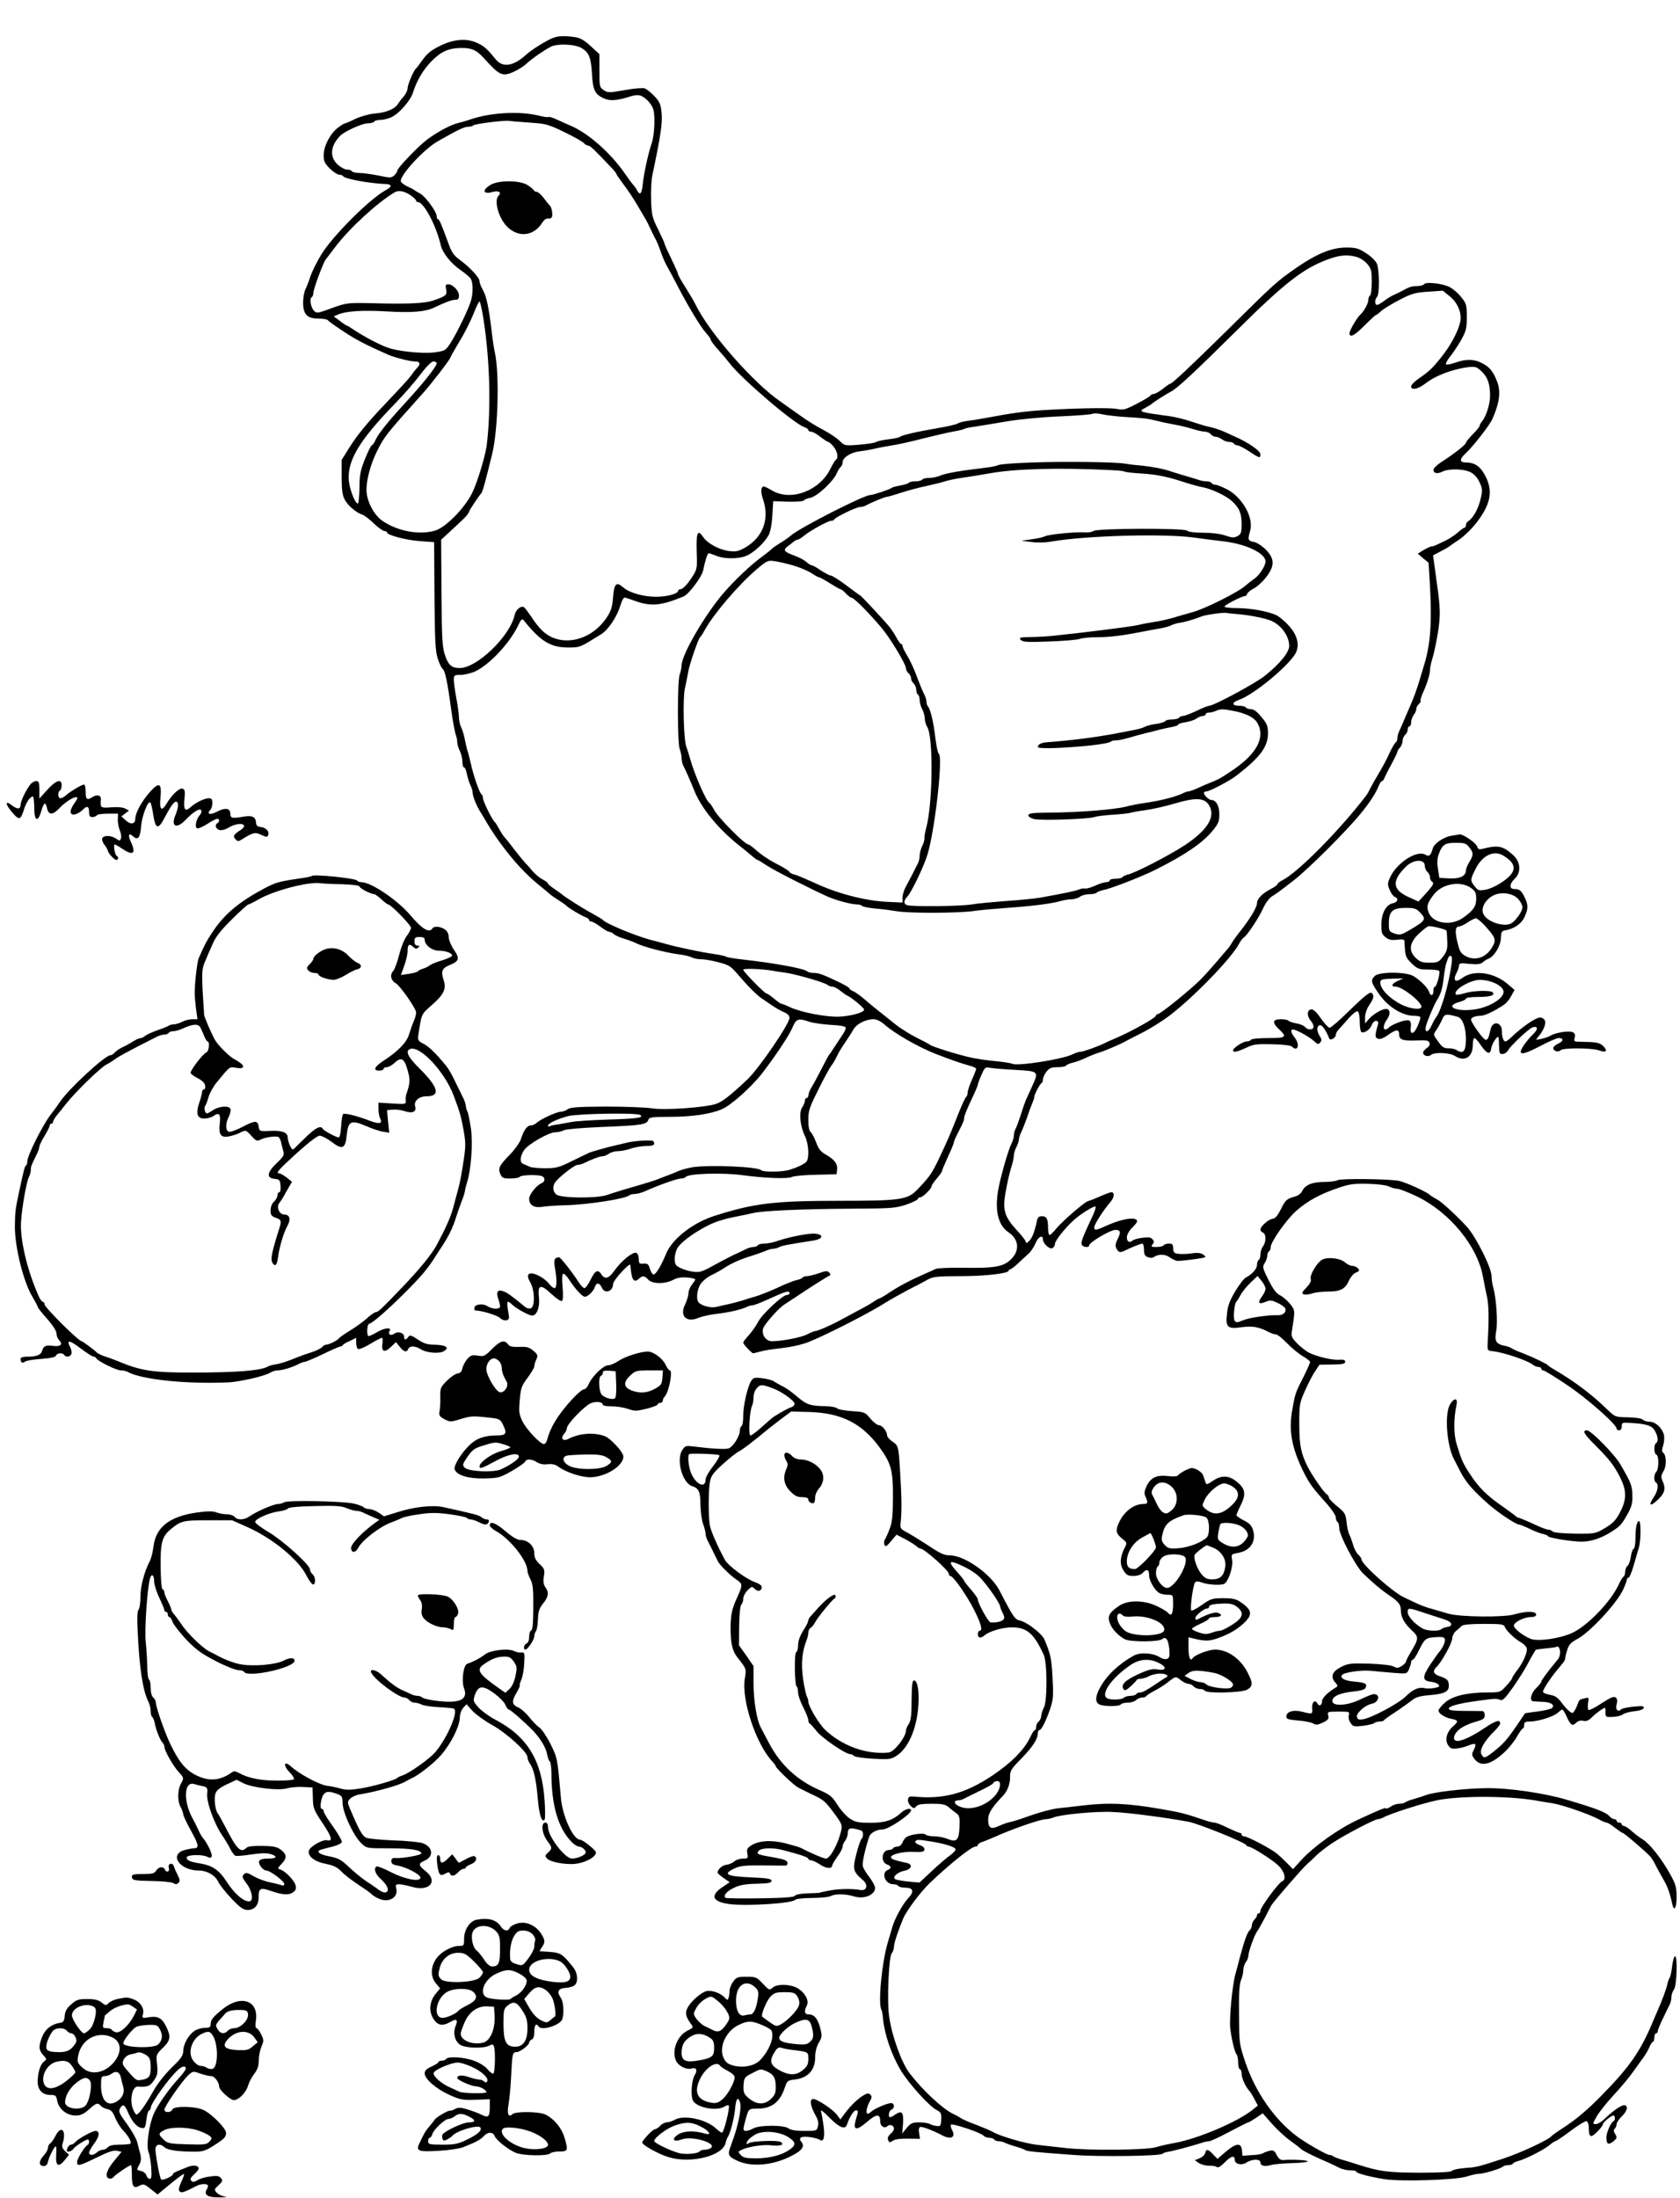 <?xml version="1.0" standalone="no"?>
<!DOCTYPE svg PUBLIC "-//W3C//DTD SVG 20010904//EN"
 "http://www.w3.org/TR/2001/REC-SVG-20010904/DTD/svg10.dtd">
<svg version="1.0" xmlns="http://www.w3.org/2000/svg"
 width="981pt" height="1283pt" viewBox="0 0 981 1283"
 preserveAspectRatio="xMidYMid meet">
<g transform="translate(0,1283) scale(0.1,-0.1)"
fill="#000000" stroke="none">
<path d="M3225 12607 c-35 -14 -122 -68 -150 -94 -76 -70 -139 -80 -180 -30
-52 64 -70 80 -115 99 -57 25 -129 19 -203 -16 -60 -29 -83 -47 -117 -96 -13
-19 -27 -37 -31 -40 -13 -10 -49 -94 -49 -115 0 -12 -10 -33 -21 -46 -12 -13
-28 -34 -36 -47 -21 -30 -67 -49 -137 -55 -33 -3 -81 -17 -111 -31 -28 -14
-56 -26 -60 -26 -4 0 -23 -11 -41 -25 -46 -35 -84 -108 -84 -161 0 -36 6 -48
37 -79 20 -19 44 -35 54 -35 10 0 20 -4 23 -9 10 -15 147 -41 243 -45 43 -1
45 -15 6 -36 -92 -49 -309 -265 -377 -376 -25 -41 -53 -97 -63 -126 -9 -29
-23 -64 -30 -78 -7 -14 -13 -48 -13 -77 0 -69 24 -93 91 -93 26 0 50 -4 54
-10 3 -5 44 -34 91 -65 72 -48 134 -80 259 -135 38 -17 129 -40 157 -40 30 0
36 -13 16 -35 -7 -7 -22 -25 -33 -41 -20 -28 -37 -46 -153 -169 -106 -111
-167 -186 -212 -258 l-45 -72 0 -100 c0 -76 5 -108 18 -132 18 -34 68 -77 102
-87 11 -3 41 -26 67 -51 26 -25 54 -45 63 -45 8 0 15 -4 15 -8 0 -16 110 -45
192 -51 l83 -6 2 -314 c2 -260 5 -322 19 -365 9 -28 22 -56 29 -61 14 -12 27
-70 50 -240 9 -66 21 -130 26 -143 5 -13 9 -33 9 -45 0 -12 7 -35 15 -51 8
-15 15 -44 15 -62 0 -19 4 -34 10 -34 5 0 12 -17 16 -37 4 -21 13 -50 20 -65
8 -15 14 -36 14 -46 0 -20 20 -70 42 -107 7 -11 26 -42 42 -70 84 -140 195
-273 294 -354 31 -25 63 -52 71 -59 8 -8 33 -25 55 -39 23 -14 43 -29 46 -33
7 -9 90 -59 113 -66 9 -4 17 -10 17 -15 0 -5 6 -9 13 -9 7 0 31 -13 53 -30 21
-16 45 -30 52 -30 7 0 19 -6 26 -13 8 -7 33 -19 57 -26 24 -7 57 -19 73 -27
41 -21 172 -55 241 -64 34 -4 70 -12 82 -18 12 -7 38 -12 58 -12 20 0 66 -8
102 -18 59 -15 71 -23 112 -71 58 -68 111 -122 141 -141 12 -8 39 -26 59 -40
20 -14 51 -32 69 -39 21 -9 32 -20 32 -33 0 -35 -177 -294 -245 -359 -98 -92
-143 -128 -180 -142 -58 -22 -305 -40 -380 -27 -33 5 -152 10 -265 10 -164 -1
-209 -4 -224 -15 -11 -8 -29 -15 -40 -15 -26 0 -121 -44 -142 -65 -9 -8 -24
-15 -34 -15 -22 0 -42 -28 -59 -82 -7 -20 -36 -60 -65 -90 -61 -62 -69 -79
-54 -113 10 -22 18 -25 59 -25 26 0 51 5 54 10 7 11 103 14 129 4 21 -8 20
-33 -1 -41 -28 -10 -73 -66 -73 -90 0 -39 28 -56 79 -48 25 4 84 8 131 9 129
3 352 37 375 58 5 4 19 8 32 8 12 0 37 6 55 14 87 39 193 76 214 76 12 0 25 4
28 9 13 20 217 27 336 10 127 -17 260 -22 284 -10 12 6 75 12 141 13 l120 3 3
28 c4 33 -16 59 -68 88 -28 16 -41 33 -54 69 -10 27 -24 54 -32 61 -9 7 -14
32 -14 72 0 54 7 73 61 181 33 67 67 128 74 136 8 9 21 31 30 50 8 19 30 56
48 81 17 26 40 60 49 77 18 34 73 62 119 62 18 0 42 -12 65 -32 60 -53 197
-131 299 -171 82 -32 151 -56 193 -67 23 -6 42 -15 42 -19 0 -5 -11 -34 -25
-65 -14 -31 -25 -65 -25 -76 0 -10 -4 -21 -9 -24 -4 -3 -23 -43 -41 -88 -38
-96 -48 -122 -85 -203 -71 -154 -76 -163 -157 -248 -57 -61 -99 -67 -450 -67
-386 0 -502 -14 -730 -86 -130 -40 -252 -135 -288 -222 -28 -69 -60 -122 -73
-122 -7 0 -17 15 -22 33 -8 27 -14 32 -37 30 -25 -2 -28 2 -28 28 0 17 -6 32
-15 35 -20 8 -88 -48 -126 -102 -33 -48 -57 -55 -77 -24 -20 32 -37 24 -63
-30 -13 -27 -29 -49 -36 -50 -6 0 -19 13 -30 29 -42 65 -109 150 -118 151 -27
0 -33 -16 -25 -60 13 -67 12 -120 -2 -120 -7 0 -23 13 -35 29 -30 37 -99 69
-115 53 -9 -9 -7 -21 9 -49 27 -49 27 -146 1 -151 -10 -2 -23 1 -30 7 -71 59
-106 85 -127 92 -34 14 -46 -2 -32 -42 6 -17 11 -38 11 -45 0 -19 -45 -18 -74
1 -27 18 -76 11 -76 -11 0 -8 1 -14 3 -14 36 0 127 -27 144 -42 26 -25 59 -20
55 7 -16 96 -15 100 22 66 25 -23 96 -61 113 -61 28 0 46 49 40 106 -8 75 9
80 73 20 28 -26 55 -44 61 -41 7 5 8 33 4 80 -4 44 -3 75 3 79 5 3 22 -13 37
-37 35 -53 75 -97 90 -97 18 0 51 32 59 58 9 27 27 24 41 -6 17 -38 65 -21 65
23 0 20 99 129 101 110 6 -84 19 -107 47 -82 24 22 35 21 57 -3 23 -26 97 -27
145 -2 24 13 49 17 83 14 26 -2 47 -7 47 -11 0 -3 -9 -17 -20 -31 -11 -14 -20
-36 -20 -50 0 -14 -9 -43 -19 -64 -35 -68 7 -110 78 -79 20 8 68 19 106 23 72
8 147 26 177 41 10 5 24 9 32 9 8 0 43 13 78 29 119 54 138 60 138 41 0 -5 -7
-10 -16 -10 -24 0 -143 -111 -166 -155 -11 -22 -36 -57 -54 -78 -19 -20 -34
-40 -34 -45 0 -10 49 -62 58 -62 4 0 23 5 42 10 19 6 76 15 125 20 53 6 117
20 155 35 110 44 362 173 455 233 22 14 81 47 130 73 50 25 104 54 120 63 24
13 61 16 183 16 145 0 282 16 282 32 0 5 4 8 9 8 5 0 26 16 47 36 22 20 49 46
62 57 13 12 30 39 39 60 15 37 43 51 43 22 0 -24 37 -58 54 -52 9 4 16 15 16
25 0 19 59 93 110 139 39 36 120 86 127 79 3 -3 -3 -25 -14 -48 -60 -128 -72
-159 -67 -173 7 -17 44 -21 44 -5 0 17 123 90 153 90 31 0 34 -13 11 -58 -11
-24 -13 -36 -4 -52 12 -22 22 -24 48 -11 35 18 93 41 102 41 6 0 10 -16 10
-35 0 -28 5 -38 23 -44 12 -5 27 -5 32 -1 27 20 67 20 95 0 17 -12 38 -21 47
-21 24 0 112 11 143 17 24 5 24 6 6 20 -13 9 -33 12 -60 8 -46 -7 -95 -6 -107
2 -5 3 -9 16 -9 30 0 19 -5 24 -24 24 -14 0 -28 -4 -31 -10 -3 -5 -22 -10 -42
-10 -30 0 -34 2 -23 15 10 12 10 18 0 30 -10 12 -24 14 -59 9 -25 -3 -50 -10
-56 -15 -18 -17 -35 -9 -35 17 0 15 12 38 30 56 17 16 30 33 30 38 0 28 -80
18 -169 -21 -74 -33 -81 -35 -81 -13 0 17 54 101 94 147 23 26 26 57 5 57 -4
0 -25 -7 -46 -16 -48 -21 -75 -32 -90 -36 -20 -5 -150 -117 -184 -159 -17 -21
-36 -39 -40 -39 -5 0 -9 18 -9 39 0 55 -8 71 -36 71 -18 0 -25 -7 -29 -27 -13
-62 -29 -104 -47 -119 -12 -12 -18 -13 -18 -4 0 7 -25 39 -55 71 -68 74 -81
116 -65 208 12 70 25 126 41 177 5 17 9 39 9 50 0 10 7 32 15 48 8 15 15 36
15 45 0 9 6 27 13 41 7 14 21 50 32 80 10 30 24 69 32 87 7 17 13 36 13 41 0
14 33 76 43 80 4 2 7 12 7 21 0 10 9 30 21 45 16 21 29 26 64 26 24 0 46 4 50
9 3 5 20 13 38 17 17 3 53 17 79 29 25 12 58 25 72 29 27 7 129 50 156 66 8 4
53 28 99 51 46 23 118 68 160 100 142 108 364 337 407 421 8 15 20 31 27 35
20 12 91 120 115 175 11 25 33 55 49 65 34 22 30 18 128 94 85 66 307 287 390
389 55 67 89 120 106 163 6 15 14 27 19 27 4 0 10 8 14 18 3 9 22 46 41 81 19
35 35 68 35 73 0 5 7 16 15 24 8 9 15 26 15 38 0 13 7 29 15 36 8 7 15 21 15
31 0 11 5 19 10 19 6 0 10 10 10 23 0 13 7 32 15 43 8 10 15 26 15 35 0 9 7
22 15 29 8 7 13 16 10 19 -2 4 4 25 14 47 25 55 41 107 41 133 0 13 7 44 15
70 8 25 22 91 31 146 16 99 15 145 -5 285 -5 36 -12 88 -16 117 l-7 51 42 22
c24 12 48 26 54 31 6 5 33 24 61 42 27 19 72 63 100 100 76 100 92 173 55 255
-30 65 -64 92 -119 92 -39 0 -40 18 -5 51 42 38 142 166 158 202 43 97 51 162
27 222 -23 59 -44 83 -87 105 -47 25 -94 25 -156 3 -26 -9 -51 -14 -54 -10 -4
4 7 25 24 46 18 22 47 66 65 98 28 51 32 67 32 133 0 70 -2 78 -34 117 -18 23
-49 49 -68 58 -44 21 -138 31 -147 16 -4 -6 -23 -11 -42 -11 -31 0 -48 -6 -94
-32 -8 -4 -26 -13 -40 -19 -14 -6 -39 -21 -57 -35 -17 -13 -36 -24 -42 -24
-15 0 -14 33 0 47 15 15 14 156 -1 194 -7 16 -35 43 -63 61 -45 29 -60 33
-117 33 -83 0 -173 -37 -290 -118 -117 -82 -124 -88 -400 -361 -234 -230 -326
-316 -337 -316 -3 0 -22 -13 -43 -30 -21 -16 -45 -30 -53 -30 -8 0 -17 -4 -19
-9 -1 -4 -37 -26 -78 -47 -69 -36 -80 -39 -120 -31 -43 8 -239 4 -425 -7 -120
-8 -183 -17 -345 -47 -30 -6 -75 -13 -100 -16 -25 -3 -50 -10 -57 -15 -6 -5
-61 -18 -121 -28 -128 -22 -203 -40 -217 -50 -5 -5 -37 -11 -70 -15 -33 -4
-65 -11 -70 -16 -6 -4 -49 -11 -97 -15 -86 -7 -86 -6 -115 22 -15 16 -57 44
-93 63 -36 18 -99 57 -140 87 -41 29 -91 64 -110 78 -161 109 -422 408 -500
571 -8 17 -34 60 -57 97 -24 37 -43 71 -43 76 0 5 -18 46 -40 91 -22 45 -40
85 -40 90 0 4 -17 41 -37 82 -34 67 -38 83 -41 169 -2 53 1 120 8 150 49 233
59 303 53 363 -5 50 -12 64 -42 96 -20 21 -45 41 -56 45 -11 4 -64 0 -117 -10
-91 -16 -99 -16 -123 0 -24 16 -25 21 -25 113 l0 97 -51 47 c-40 36 -60 48
-96 53 -62 8 -93 7 -128 -7z m172 -58 c43 -27 54 -54 60 -154 5 -90 17 -115
66 -138 36 -18 80 -15 154 9 28 9 51 11 65 5 29 -11 64 -49 73 -80 12 -38 6
-152 -9 -196 -20 -56 -47 -180 -53 -242 -6 -56 -16 -66 -33 -34 -5 11 -16 25
-23 33 -7 7 -28 36 -47 63 -82 120 -212 235 -315 280 -22 9 -59 26 -83 37 -24
11 -46 18 -48 15 -3 -3 -31 1 -62 9 -111 26 -275 17 -392 -22 -25 -9 -56 -18
-70 -21 -43 -9 -118 -48 -185 -97 -49 -36 -175 -167 -175 -182 0 -6 -8 -18
-18 -28 -17 -15 -25 -15 -91 -1 -40 8 -90 15 -111 15 -21 0 -42 5 -45 10 -3 6
-16 10 -28 10 -13 0 -37 13 -55 29 -49 45 -43 110 15 169 25 25 128 72 160 72
17 0 35 5 38 10 3 6 20 10 37 10 16 0 45 7 64 16 45 21 110 96 125 142 23 74
62 138 112 188 55 55 100 74 174 74 59 0 87 -13 130 -61 90 -100 106 -107 171
-79 26 12 61 33 77 49 29 27 96 74 139 97 37 21 144 17 183 -7z m-302 -435
c93 -6 107 -10 202 -56 56 -27 107 -56 113 -64 7 -8 18 -14 25 -14 11 0 33
-21 143 -137 12 -13 22 -27 22 -30 0 -3 18 -29 39 -57 22 -28 58 -82 81 -121
22 -38 45 -77 50 -85 5 -8 19 -35 30 -60 12 -25 26 -54 32 -64 6 -11 18 -42
28 -70 9 -28 27 -67 38 -86 11 -19 38 -69 59 -110 62 -120 136 -242 166 -274
15 -17 27 -34 27 -38 0 -8 19 -33 59 -77 13 -14 35 -41 50 -60 70 -92 380
-357 439 -375 12 -4 22 -12 22 -17 0 -5 7 -9 16 -9 9 0 33 -13 54 -30 21 -16
42 -30 46 -30 5 0 19 -12 31 -27 23 -27 30 -67 14 -77 -5 -4 -19 -26 -31 -51
-62 -129 -229 -193 -339 -130 -23 14 -47 25 -51 25 -17 0 -19 -33 -5 -73 40
-115 1 -222 -101 -282 -40 -23 -54 -27 -96 -22 -58 7 -128 45 -152 82 -32 48
-41 26 -38 -83 4 -92 2 -105 -19 -139 -30 -49 -61 -83 -76 -83 -7 0 -13 -4
-13 -9 0 -17 -65 -35 -129 -35 -73 0 -156 23 -192 55 -40 35 -53 22 -59 -56
-4 -54 -11 -80 -34 -115 -91 -143 -272 -183 -377 -84 -18 16 -47 52 -65 81
-19 28 -38 54 -44 58 -18 11 -48 -14 -55 -46 -27 -123 -220 -309 -320 -309
-46 0 -64 15 -83 65 -20 55 -22 89 -24 387 l-2 297 52 48 c80 74 86 80 100 97
6 8 12 18 12 21 0 6 59 94 70 105 8 7 26 74 64 230 35 142 43 474 15 595 -5
22 -13 76 -18 120 -16 137 -31 209 -52 243 -10 18 -19 41 -19 51 0 20 -57 82
-118 126 -31 23 -46 44 -62 90 -42 115 -55 145 -62 145 -5 0 -8 8 -8 17 0 27
-67 118 -98 134 -15 8 -29 16 -32 19 -3 3 -22 13 -42 22 -21 10 -38 24 -38 31
0 40 137 187 216 232 116 66 155 85 177 85 13 0 27 3 31 8 9 9 183 31 211 26
12 -2 66 -6 120 -10z m-692 -428 c15 -11 27 -23 27 -28 0 -4 5 -8 11 -8 34 0
108 -141 133 -253 10 -43 61 -107 116 -144 27 -18 54 -42 60 -52 13 -26 13
-86 -1 -130 -16 -51 -77 -177 -115 -238 -32 -50 -33 -51 -96 -60 -70 -9 -220
6 -278 29 -49 18 -137 65 -188 99 -24 16 -45 29 -48 29 -3 0 -21 12 -40 27
l-35 26 28 12 c46 19 140 25 282 17 144 -9 226 -2 275 22 67 32 105 46 125 46
16 0 21 6 21 25 0 28 -35 65 -63 65 -15 0 -17 -5 -12 -29 7 -33 0 -40 -77 -66
-50 -16 -143 -21 -358 -15 -143 3 -147 2 -233 -29 -81 -30 -88 -31 -103 -16
-19 19 -28 71 -14 80 6 3 10 15 10 26 0 21 57 176 72 194 4 5 30 39 57 75 83
109 244 257 345 317 25 15 61 7 99 -21z m5519 -356 c20 -6 48 -24 62 -41 23
-27 26 -40 26 -104 0 -41 -4 -77 -10 -80 -5 -3 -10 -15 -10 -26 0 -20 -25 -66
-45 -84 -20 -17 -65 -94 -65 -110 0 -30 30 -14 88 45 33 33 62 60 65 60 3 0
17 10 31 23 13 13 62 42 107 66 73 38 93 43 168 48 l86 6 42 -34 c45 -37 70
-97 60 -147 -11 -53 -55 -137 -107 -202 -54 -69 -74 -88 -140 -133 -22 -16
-40 -35 -40 -43 0 -23 39 -16 79 14 63 50 165 88 258 99 37 4 47 1 73 -24 36
-33 50 -72 51 -139 1 -49 -22 -125 -48 -155 -7 -8 -13 -20 -13 -25 0 -5 -18
-27 -40 -49 -21 -22 -40 -44 -40 -50 -1 -11 -67 -63 -137 -108 -24 -15 -47
-35 -50 -43 -9 -25 17 -34 48 -18 37 19 123 18 164 -2 22 -10 40 -30 54 -58
18 -40 19 -48 6 -101 -12 -55 -44 -111 -72 -128 -7 -4 -13 -15 -13 -22 0 -8
-3 -15 -7 -15 -5 0 -24 -13 -42 -30 -19 -16 -51 -37 -70 -46 -20 -9 -44 -21
-53 -25 -10 -5 -23 -9 -29 -9 -6 0 -27 -10 -46 -21 l-34 -21 31 -27 32 -26 8
-135 c12 -215 3 -338 -32 -455 -47 -159 -55 -181 -96 -275 -9 -19 -22 -51 -30
-70 -8 -19 -19 -43 -23 -52 -5 -10 -9 -27 -9 -37 0 -11 -5 -23 -11 -26 -5 -4
-22 -32 -36 -63 -14 -32 -42 -84 -62 -117 -20 -33 -43 -74 -51 -90 -8 -17 -18
-34 -23 -40 -156 -204 -398 -448 -489 -494 -16 -8 -28 -18 -28 -22 0 -5 -18
-18 -40 -29 -48 -25 -80 -57 -80 -83 0 -23 -39 -89 -96 -161 -23 -29 -47 -62
-53 -74 -6 -11 -17 -26 -24 -34 -7 -7 -35 -40 -62 -72 -28 -33 -72 -82 -98
-108 -62 -61 -231 -198 -246 -198 -6 0 -11 -4 -11 -9 0 -13 -149 -96 -245
-136 -22 -9 -48 -21 -57 -26 -33 -17 -123 -49 -139 -49 -9 0 -30 -7 -46 -15
-58 -29 -324 -71 -352 -55 -9 4 -52 11 -96 15 -44 4 -109 13 -145 21 -70 15
-232 65 -240 75 -3 3 -36 21 -75 40 -38 19 -95 54 -125 78 -30 24 -73 58 -94
75 -22 17 -60 48 -85 70 -24 21 -55 43 -68 49 -13 5 -23 13 -23 17 0 4 -28 21
-62 37 -95 45 -116 53 -146 53 -16 0 -32 4 -38 9 -17 17 -193 49 -381 70 -45
5 -87 12 -93 16 -6 4 -39 11 -73 16 -62 8 -211 39 -277 58 -19 5 -61 17 -94
25 -94 26 -262 96 -276 116 -3 4 -32 21 -65 39 -54 29 -162 98 -175 111 -3 3
-22 16 -42 30 -21 14 -38 28 -38 32 0 4 -14 15 -30 23 -17 9 -43 30 -58 47
-15 18 -36 42 -47 53 -11 12 -39 46 -62 76 -23 31 -48 62 -56 70 -8 8 -22 31
-32 49 -10 19 -21 37 -25 40 -14 9 -70 123 -70 141 0 10 -4 20 -9 23 -11 7
-46 107 -61 176 -7 30 -16 66 -21 80 -4 14 -11 43 -15 65 -4 22 -13 52 -20 67
-8 15 -14 42 -14 60 0 18 -7 68 -15 111 -8 43 -15 92 -15 108 0 27 3 29 39 29
22 0 59 9 83 19 83 37 205 166 254 270 16 35 23 41 32 30 98 -123 157 -159
259 -159 71 0 67 -1 193 77 43 27 93 102 113 169 10 32 19 48 28 45 8 -2 38
-12 68 -23 87 -29 144 -23 273 30 30 12 106 114 114 152 12 59 25 100 33 100
5 0 25 -7 44 -15 47 -19 128 -19 175 0 43 18 106 76 130 120 10 18 19 63 22
115 l5 84 86 -3 c49 -1 89 2 93 7 3 5 20 13 38 16 39 7 135 96 154 143 8 17
18 34 24 38 5 3 10 15 10 25 0 28 46 58 98 65 26 3 67 10 92 16 25 6 70 14
100 19 30 4 111 22 180 40 69 17 149 36 179 41 30 5 58 12 64 16 5 3 34 9 65
13 32 5 113 18 182 30 71 12 204 25 306 29 99 4 186 11 193 15 7 4 33 3 59 -3
26 -6 90 -13 142 -16 100 -6 120 -8 185 -24 22 -6 67 -15 100 -21 33 -6 80
-18 105 -26 25 -8 55 -14 66 -14 12 0 27 -7 34 -15 7 -8 20 -15 29 -15 10 0
26 -7 37 -15 10 -8 29 -15 41 -15 12 0 25 -4 28 -10 3 -5 13 -10 21 -10 9 0
39 -16 68 -35 61 -41 66 -42 66 -16 0 18 -70 67 -140 98 -14 6 -45 21 -70 32
-25 11 -61 23 -80 27 -19 3 -69 18 -110 32 -41 14 -102 29 -135 33 -172 23
-179 26 -141 46 16 9 34 19 40 24 19 16 85 58 114 73 36 18 142 117 383 356
279 277 387 361 531 415 70 26 115 30 170 15z m-5099 -362 c38 -242 45 -528
19 -738 -9 -66 -56 -221 -87 -282 -45 -88 -153 -197 -213 -215 -91 -28 -218
-5 -307 55 -52 35 -95 118 -95 182 0 61 23 147 60 223 45 90 50 97 270 342 49
54 160 199 160 208 0 3 24 45 53 94 30 48 66 121 82 161 15 39 31 72 35 72 4
0 14 -46 23 -102z m-273 -258 c0 -20 -82 -122 -200 -250 -78 -84 -138 -160
-154 -192 -9 -21 -21 -38 -25 -38 -5 0 -22 -36 -40 -80 -27 -68 -32 -94 -32
-170 -1 -50 -5 -90 -9 -90 -18 0 -54 97 -54 150 -2 111 70 227 267 430 51 52
119 130 151 173 37 48 65 77 77 77 10 0 19 -5 19 -10z m1955 -3546 c17 -3 55
-9 85 -13 65 -10 231 -58 244 -72 6 -5 18 -9 27 -9 10 0 30 -11 46 -24 15 -12
33 -25 38 -27 25 -10 104 -75 101 -84 -5 -17 -78 -37 -146 -40 -75 -3 -217 24
-284 54 -25 12 -49 21 -53 21 -4 0 -24 14 -43 30 -19 16 -39 30 -44 30 -11 0
-136 128 -136 139 0 9 106 5 165 -5z m221 -299 c22 -7 78 -15 124 -18 50 -2
85 -8 88 -15 2 -6 -5 -24 -16 -39 -10 -15 -32 -48 -48 -73 -16 -25 -31 -47
-34 -50 -3 -3 -22 -39 -43 -80 -21 -41 -46 -88 -57 -105 -10 -16 -19 -38 -19
-47 -1 -10 -5 -18 -11 -18 -5 0 -10 -7 -10 -15 0 -9 -7 -27 -16 -40 -20 -30
-12 -110 17 -169 22 -45 25 -131 7 -149 -16 -15 -52 -32 -97 -46 -41 -13 -153
-15 -167 -2 -21 20 -297 32 -399 17 -27 -4 -63 -14 -80 -21 -27 -12 -79 -32
-140 -55 -11 -4 -47 -15 -80 -25 -105 -30 -159 -47 -200 -61 -62 -21 -273 -19
-297 3 -23 21 -23 54 1 80 38 40 108 93 125 93 9 0 24 4 34 9 45 22 94 41 110
41 10 0 27 7 38 15 10 8 35 15 54 15 19 0 53 7 75 15 22 8 61 14 88 15 35 0
47 4 47 15 0 8 -6 16 -12 16 -33 4 -117 -3 -153 -13 -22 -5 -47 -12 -55 -13
-41 -9 -145 -38 -159 -44 -9 -4 -54 -26 -101 -49 -76 -38 -93 -42 -158 -42
-40 0 -80 4 -90 9 -9 5 -25 12 -34 15 -24 7 -23 44 2 81 23 35 144 105 183
105 16 0 38 5 50 12 12 6 105 14 222 19 228 9 262 14 270 40 6 17 18 19 128
19 127 0 235 16 301 44 53 22 171 127 233 206 74 95 159 222 178 266 24 58 35
62 101 39z m1207 -281 c135 -8 134 -7 91 -102 -14 -31 -30 -66 -35 -77 -4 -11
-18 -49 -29 -85 -12 -36 -25 -73 -31 -82 -5 -10 -9 -27 -9 -38 0 -12 -7 -34
-15 -49 -16 -33 -50 -146 -71 -241 -29 -135 -10 -230 55 -274 61 -41 67 -107
14 -158 -46 -44 -94 -52 -290 -49 -73 1 -140 -2 -150 -7 -10 -5 -34 -16 -53
-24 -94 -41 -160 -76 -211 -110 -31 -21 -60 -38 -64 -38 -4 0 -19 -9 -34 -19
-15 -11 -61 -37 -102 -58 -41 -22 -87 -47 -104 -56 -47 -25 -120 -57 -133 -57
-6 0 -28 -9 -49 -20 -36 -18 -144 -39 -205 -40 -35 0 -62 37 -52 74 6 24 90
119 125 141 9 6 40 26 70 46 80 54 182 118 194 123 6 2 5 9 -3 17 -10 11 -20
11 -61 -4 -27 -9 -58 -17 -69 -17 -12 0 -23 -4 -26 -9 -3 -4 -19 -11 -35 -14
-15 -3 -66 -23 -112 -45 -46 -21 -104 -44 -129 -51 -25 -7 -58 -17 -75 -23
-16 -5 -50 -14 -75 -20 -25 -5 -59 -13 -75 -17 -30 -8 -79 3 -102 22 -20 15
-15 78 9 113 12 17 39 39 60 49 21 9 60 31 87 49 27 18 82 43 122 56 41 12 88
29 106 36 17 8 39 14 48 14 9 0 24 4 34 9 15 9 52 16 201 39 56 9 63 35 10 40
-37 4 -157 -20 -225 -44 -23 -8 -55 -14 -72 -14 -18 0 -35 -4 -38 -10 -3 -5
-15 -10 -27 -10 -11 0 -32 -6 -46 -14 -15 -7 -47 -23 -72 -34 -25 -12 -78 -40
-118 -62 -63 -35 -79 -39 -115 -34 -23 3 -57 13 -74 22 -29 14 -33 22 -33 55
0 21 8 49 17 63 32 50 169 137 250 159 15 5 33 9 38 11 6 2 33 7 60 13 28 5
68 14 90 19 57 14 281 24 575 26 239 1 259 3 323 24 37 13 67 28 67 33 0 5 6
9 13 9 15 0 67 51 67 66 0 5 14 25 30 44 16 19 30 38 30 42 0 5 16 42 35 84
19 41 35 80 35 85 0 6 10 29 22 52 34 67 38 76 38 92 0 9 18 54 40 100 22 46
40 88 40 93 0 5 9 31 21 57 20 45 22 47 52 41 18 -3 85 -9 150 -12z m-2195
-263 c25 -16 -19 -22 -192 -27 -92 -3 -189 -9 -215 -15 -25 -5 -60 -11 -78
-14 -18 -2 -37 -6 -43 -10 -5 -3 -10 -2 -10 4 0 13 53 38 116 55 56 15 400 21
422 7z"/>
<path d="M2863 11750 c-51 -31 -41 -57 15 -40 34 9 53 -3 33 -23 -29 -29 2
-135 54 -184 65 -61 151 -51 200 25 13 20 26 29 36 26 9 -2 19 2 22 10 6 15
-2 58 -13 66 -3 3 -19 22 -34 43 -16 20 -34 37 -41 37 -7 0 -15 4 -17 8 -1 4
-17 18 -35 30 -43 30 -172 32 -220 2z"/>
<path d="M6025 10130 c-100 -3 -187 -10 -195 -15 -7 -4 -43 -12 -79 -16 -136
-16 -227 -31 -259 -45 -18 -8 -48 -14 -67 -14 -18 0 -37 -4 -40 -10 -3 -5 -21
-10 -40 -10 -19 0 -36 -4 -39 -9 -3 -4 -25 -11 -48 -15 -23 -4 -47 -10 -53
-15 -11 -9 -108 -41 -124 -41 -36 0 -409 -190 -461 -235 -14 -12 -42 -32 -63
-44 -21 -13 -43 -28 -50 -35 -6 -7 -37 -31 -68 -54 -55 -40 -154 -134 -213
-203 -108 -124 -246 -362 -246 -423 0 -14 -5 -37 -11 -53 -14 -37 -14 -399 0
-436 6 -16 11 -39 11 -53 0 -13 4 -32 9 -42 11 -20 41 -87 67 -152 40 -98 137
-217 253 -310 24 -19 59 -47 76 -62 18 -16 35 -28 38 -28 3 0 28 -15 55 -33
47 -31 264 -141 357 -182 50 -22 138 -45 170 -45 13 0 26 -4 29 -9 3 -4 38
-11 78 -15 40 -3 98 -11 128 -16 74 -12 346 -11 440 1 41 6 131 14 200 19 147
10 261 25 310 39 19 6 49 11 66 11 16 0 39 7 50 15 10 8 36 15 56 15 20 0 39
4 42 9 3 4 20 11 38 15 45 8 229 80 306 119 173 87 271 154 331 225 36 44 41
56 41 99 0 49 -19 83 -48 83 -13 0 -42 28 -42 41 0 5 7 9 15 9 18 0 137 62
176 93 135 104 181 165 183 241 0 48 -4 59 -38 100 -25 31 -45 46 -61 46 -13
0 -27 5 -30 10 -3 6 -22 10 -41 10 -43 0 -42 20 2 35 90 31 309 215 334 281
18 46 3 99 -43 150 -22 25 -54 52 -71 61 -45 23 -152 43 -233 43 -40 0 -73 4
-73 9 0 9 102 61 119 61 5 0 11 6 14 14 3 8 21 22 39 31 18 9 50 38 71 65 51
67 51 107 -1 161 -22 22 -53 42 -70 45 -35 7 -37 12 -22 66 22 76 -46 195
-136 242 -28 14 -58 26 -67 26 -9 0 -19 5 -22 10 -3 6 -17 10 -30 10 -13 0
-34 4 -47 9 -13 4 -50 16 -83 25 -33 10 -73 22 -90 28 -36 12 -111 26 -180 32
-27 2 -63 7 -80 10 -53 9 -354 13 -540 6z m472 -45 c33 -1 65 -5 70 -8 4 -3
47 -8 94 -11 86 -5 147 -17 229 -43 65 -21 111 -34 140 -39 50 -11 128 -48
161 -77 45 -40 59 -73 59 -135 0 -52 -3 -60 -24 -72 -20 -10 -32 -10 -72 4
-28 10 -80 16 -129 16 -49 0 -86 5 -93 12 -16 16 -528 14 -547 -2 -8 -6 -31
-10 -52 -8 -51 4 -213 -12 -232 -23 -9 -5 -43 -13 -76 -17 l-60 -9 57 -7 c35
-5 83 -4 120 3 198 34 653 47 828 23 52 -7 133 -18 180 -23 129 -16 238 -69
240 -116 0 -25 -36 -82 -66 -102 -16 -11 -39 -29 -50 -39 -40 -37 -237 -136
-311 -156 -26 -7 -75 -21 -108 -31 -33 -10 -82 -21 -110 -25 -27 -4 -72 -12
-100 -19 -46 -10 -290 -41 -480 -61 -44 -5 -111 -9 -149 -9 -60 -1 -67 -3 -56
-16 11 -13 36 -15 166 -10 84 3 165 10 179 15 15 6 60 10 102 10 72 0 144 9
258 31 28 6 73 14 101 19 28 4 61 13 72 19 12 6 34 13 49 15 27 3 86 20 128
37 25 10 125 24 145 21 8 -2 38 -5 65 -7 72 -6 165 -24 200 -40 57 -26 100
-85 103 -142 3 -37 -50 -104 -142 -178 -53 -43 -298 -175 -325 -175 -6 0 -40
-13 -74 -30 -35 -16 -71 -30 -80 -30 -9 0 -19 -4 -22 -10 -3 -5 -21 -10 -40
-10 -19 0 -36 -4 -40 -9 -3 -6 -27 -13 -53 -17 -26 -3 -56 -11 -67 -17 -11 -6
-38 -14 -60 -18 -22 -4 -78 -15 -125 -24 -110 -20 -247 -38 -385 -48 -34 -2
-55 -13 -55 -28 0 -20 399 9 425 31 6 5 20 8 30 8 11 -1 47 6 80 16 33 10 76
21 95 26 19 4 55 13 80 20 25 6 60 14 78 17 17 3 32 9 32 13 0 4 20 11 44 14
24 4 52 13 62 21 11 8 27 15 37 15 9 0 17 5 17 10 0 6 9 10 20 10 10 0 31 5
45 12 19 9 40 9 86 0 83 -15 132 -39 152 -74 46 -81 -3 -176 -138 -269 -77
-52 -83 -56 -140 -79 -11 -4 -41 -17 -67 -29 -26 -12 -52 -21 -58 -21 -6 0
-18 -4 -28 -9 -44 -22 -135 -46 -237 -60 -33 -5 -78 -14 -100 -20 -72 -18
-276 -34 -450 -35 -98 -1 -120 -4 -120 -16 0 -8 15 -17 35 -22 43 -9 315 0
350 12 14 5 63 11 111 14 47 3 92 8 100 11 9 3 47 10 85 15 38 5 116 22 173
39 121 36 172 34 199 -7 44 -67 -5 -148 -144 -239 -90 -58 -282 -158 -327
-168 -15 -4 -30 -11 -33 -16 -3 -5 -21 -9 -40 -9 -19 0 -34 -4 -34 -10 0 -5
-9 -10 -21 -10 -11 0 -40 -9 -65 -21 -25 -11 -51 -18 -57 -16 -7 2 -23 0 -37
-6 -23 -9 -84 -22 -230 -48 -30 -5 -118 -14 -195 -19 -77 -6 -167 -14 -201
-20 -66 -11 -352 -14 -378 -4 -21 8 -20 26 3 51 25 27 99 182 118 248 44 151
90 568 65 584 -5 3 -14 44 -20 91 -11 96 -29 171 -43 185 -5 5 -9 18 -9 28 0
10 -6 31 -14 45 -8 15 -27 61 -42 102 -15 41 -40 96 -56 121 -15 25 -28 51
-28 58 0 6 -3 11 -8 11 -4 0 -16 17 -27 37 -11 21 -31 51 -45 68 -38 45 -154
169 -165 177 -5 3 -44 31 -85 62 -41 31 -81 56 -89 56 -7 0 -33 14 -58 30 -24
17 -48 30 -54 30 -5 0 -19 9 -30 19 -11 10 -41 27 -67 36 -65 24 -72 33 -42
56 14 10 30 23 37 29 7 5 17 10 22 10 5 0 22 11 38 24 35 29 139 86 157 86 8
0 16 3 18 8 5 12 128 72 149 72 11 0 27 4 37 10 32 18 111 50 122 50 7 0 44
11 83 24 40 13 108 31 152 40 44 10 94 22 110 28 17 5 59 14 95 19 36 5 106
16 155 25 152 28 416 35 722 19z m-1862 -557 c39 -12 86 -32 105 -45 19 -13
38 -23 43 -23 4 0 33 -16 63 -35 30 -19 58 -35 62 -35 5 0 19 -11 32 -25 13
-14 28 -25 34 -25 13 0 109 -97 175 -177 51 -61 141 -211 141 -234 0 -9 7 -22
15 -29 8 -7 15 -20 15 -30 0 -10 7 -23 15 -30 8 -7 15 -23 15 -36 0 -12 5 -26
10 -29 6 -3 10 -18 10 -33 1 -15 7 -38 15 -52 8 -14 14 -38 15 -53 0 -15 6
-38 14 -50 37 -59 33 -450 -6 -592 -6 -22 -11 -49 -10 -59 1 -10 -6 -32 -14
-47 -7 -15 -14 -40 -14 -54 0 -14 -4 -33 -9 -43 -36 -72 -52 -102 -70 -135
-12 -21 -21 -51 -21 -67 l0 -29 -87 4 c-133 6 -300 50 -438 116 -45 20 -93 41
-108 44 -15 4 -27 11 -27 15 0 4 -28 22 -62 40 -62 32 -100 57 -147 99 -13 11
-27 21 -31 21 -21 0 -177 157 -200 202 -11 20 -23 38 -27 40 -18 7 -90 172
-113 258 -7 25 -17 56 -22 70 -16 39 -22 277 -9 340 7 30 16 75 20 100 9 48
59 192 69 200 4 3 16 21 26 40 53 96 199 267 304 356 60 51 66 54 105 48 23
-3 74 -15 112 -26z"/>
<path d="M179 8253 c-26 -32 -59 -100 -59 -122 0 -27 -20 -27 -54 0 -39 30
-34 1 8 -47 38 -44 47 -41 66 21 13 41 36 75 52 75 4 0 8 -29 8 -65 0 -79 21
-89 41 -20 16 53 25 57 34 15 9 -39 33 -39 71 1 55 58 132 91 96 41 -27 -38
-36 -62 -25 -73 12 -12 45 2 71 28 21 21 32 15 32 -17 0 -23 5 -30 19 -30 11
0 23 5 26 10 3 6 33 10 65 10 l59 0 -1 -34 c-1 -19 5 -48 12 -65 7 -17 10 -38
6 -46 -5 -15 -8 -15 -28 -1 -28 20 -74 21 -81 2 -3 -8 3 -26 14 -39 10 -14 19
-29 19 -34 1 -13 37 -53 49 -53 13 0 15 17 2 24 -11 7 -20 66 -11 66 4 0 24
-11 44 -25 64 -43 82 -28 50 41 -19 40 -12 55 14 31 27 -25 41 -7 46 60 5 60
40 152 54 138 4 -3 12 -37 17 -73 12 -79 28 -86 60 -27 40 76 60 105 73 105
16 0 15 -33 -3 -77 -29 -68 5 -85 58 -30 45 47 83 71 92 57 4 -6 0 -19 -8 -28
-21 -23 -31 -68 -17 -77 6 -4 32 7 59 24 26 17 53 31 59 31 15 0 16 -17 2 -25
-17 -10 -11 -33 10 -40 13 -4 34 1 56 14 60 36 124 21 67 -16 -39 -24 -45 -36
-27 -53 12 -13 17 -13 37 0 64 40 77 44 113 26 31 -14 35 -14 40 -1 8 21 -12
43 -43 47 -20 2 -27 9 -28 26 -2 33 -23 43 -70 35 -72 -12 -79 -10 -80 17 0
33 -31 37 -81 10 -38 -20 -60 -12 -35 13 6 6 11 24 11 39 0 22 -5 28 -20 28
-26 0 -77 -25 -107 -52 -32 -29 -42 -16 -36 47 5 45 3 56 -11 61 -17 7 -63
-36 -93 -87 -30 -50 -43 -37 -36 35 8 86 -7 94 -64 30 -46 -53 -83 -120 -83
-154 0 -31 -28 -36 -56 -9 l-25 23 22 17 22 17 -22 12 c-14 7 -46 10 -82 7
-62 -5 -64 -3 -60 46 3 25 -23 31 -51 13 -31 -20 -38 -13 -38 36 0 21 -4 38
-9 38 -13 0 -82 -41 -105 -62 -11 -10 -26 -18 -33 -18 -15 0 -18 36 -3 45 6 3
10 17 10 31 0 40 -34 29 -84 -27 l-46 -51 0 51 c0 43 -3 51 -18 51 -11 0 -25
-8 -33 -17z"/>
<path d="M8475 7951 c-47 -8 -101 -45 -109 -75 -11 -40 -21 -49 -42 -36 -50
31 -173 -50 -209 -137 -13 -30 -13 -39 0 -69 8 -19 21 -37 30 -40 24 -10 17
-31 -12 -37 -39 -8 -66 -57 -67 -124 0 -47 3 -57 24 -74 19 -15 35 -19 68 -15
29 4 42 2 43 -7 4 -90 6 -96 43 -132 34 -32 43 -35 96 -35 32 0 61 -4 64 -8 7
-12 -15 -92 -25 -92 -5 0 -9 -11 -9 -25 0 -29 -16 -33 -25 -6 -7 24 -51 68
-90 92 -43 27 -204 27 -228 1 -24 -26 -22 -36 23 -101 51 -76 137 -131 206
-131 18 0 35 -3 37 -7 3 -5 -4 -27 -14 -50 -22 -53 -47 -58 -41 -9 3 23 -1 35
-11 39 -18 7 -95 -21 -115 -40 -35 -33 -44 3 -12 47 21 30 18 60 -7 60 -23 0
-74 -30 -99 -58 l-23 -27 0 35 c0 19 9 49 20 65 29 45 32 54 25 70 -9 24 -32
7 -142 -100 -53 -52 -103 -95 -110 -95 -7 0 -30 25 -51 55 -27 39 -44 54 -58
52 -24 -3 -24 -41 0 -67 8 -9 15 -24 15 -33 0 -21 -33 -22 -50 -2 -7 8 -30 18
-52 21 -21 4 -41 11 -44 15 -3 5 -23 9 -45 9 -49 0 -52 -20 -9 -60 47 -44 40
-50 -64 -50 -53 0 -98 -4 -101 -10 -3 -5 -15 -10 -26 -10 -21 0 -79 -38 -79
-52 0 -14 24 -9 76 15 43 21 62 23 152 21 60 -1 109 -7 115 -13 35 -35 50 10
17 52 -22 28 -26 47 -10 47 19 0 94 -42 121 -66 22 -21 28 -23 38 -10 10 12 9
20 -4 40 -19 29 -16 61 5 61 12 0 35 -34 52 -78 6 -14 38 4 38 21 0 8 7 22 16
31 8 9 35 38 58 65 25 28 48 46 55 42 6 -4 11 -31 11 -61 0 -30 4 -57 10 -60
15 -9 50 14 60 41 12 32 45 33 36 2 -18 -63 -18 -75 0 -82 12 -5 33 3 62 24
45 32 62 32 62 1 0 -30 21 -38 98 -35 60 3 74 0 79 -13 4 -11 -1 -22 -15 -31
-12 -8 -22 -20 -22 -27 0 -19 30 -27 47 -13 21 17 108 13 138 -6 56 -37 105
-8 105 62 0 23 4 42 10 42 5 0 23 -20 40 -46 34 -48 53 -53 58 -13 2 13 12 35
22 49 22 28 22 27 24 -50 1 -29 5 -35 21 -33 11 1 25 10 30 20 17 30 124 130
145 136 32 8 33 -11 2 -41 -34 -32 -72 -86 -72 -101 0 -20 30 -11 117 34 47
25 94 45 104 45 31 0 30 -18 -1 -32 -16 -7 -30 -19 -30 -26 0 -18 29 -27 43
-13 15 15 181 14 224 -1 42 -15 53 -4 25 25 -18 17 -35 22 -80 24 -31 1 -65 2
-75 2 -13 1 -17 6 -13 19 11 34 -8 45 -64 38 -29 -4 -62 -13 -74 -21 -11 -7
-37 -16 -56 -20 -34 -7 -34 -7 -19 11 34 39 51 84 38 100 -6 8 -17 14 -25 14
-27 0 -105 -54 -171 -117 -13 -13 -28 -23 -32 -23 -12 0 -21 26 -21 60 0 54
-54 64 -66 11 -12 -53 -16 -61 -29 -61 -13 0 -85 100 -85 118 0 12 25 22 56
22 23 0 79 26 137 65 12 8 31 30 41 50 l20 36 -35 30 c-82 73 -202 90 -270 40
-40 -30 -57 -16 -35 27 9 17 16 38 16 46 0 13 10 15 60 9 46 -4 64 -2 78 9 9
8 24 18 33 21 33 11 73 77 73 120 1 34 5 42 21 45 53 8 97 37 116 76 23 49 24
73 2 117 -19 40 -30 49 -60 49 -31 0 -30 30 2 60 38 36 35 97 -7 136 -61 56
-88 62 -180 39 -21 -6 -27 -3 -33 14 -6 20 -82 72 -101 70 -5 -1 -27 -4 -49
-8z m104 -67 c26 -33 26 -45 1 -86 -11 -18 -20 -40 -20 -49 0 -33 -35 -50 -96
-47 l-59 3 -8 50 c-6 34 -5 61 3 85 21 59 36 70 101 70 50 0 60 -3 78 -26z
m194 -46 c66 -38 82 -74 49 -114 -29 -36 -105 -81 -148 -88 -37 -7 -44 -5 -63
20 -27 34 -26 39 5 101 38 77 103 110 157 81z m-453 -63 c0 -12 7 -28 15 -35
8 -7 15 -21 15 -31 0 -10 5 -21 10 -24 16 -10 12 -19 -33 -70 l-44 -48 -60 27
c-93 43 -97 94 -14 176 44 44 111 47 111 5z m267 -127 c28 -20 33 -29 33 -65
0 -44 -16 -68 -77 -111 -70 -50 -178 -33 -201 32 -13 35 -8 53 28 101 48 65
154 85 217 43z m279 -67 c13 -14 24 -36 24 -47 0 -21 -30 -68 -60 -91 -38 -30
-146 3 -168 51 -20 44 27 107 89 119 44 8 92 -5 115 -32z m-571 -81 c34 -36
29 -45 -58 -96 -54 -32 -62 -34 -93 -24 -33 11 -34 14 -34 61 0 69 22 89 98
89 52 0 62 -3 87 -30z m373 -71 c65 -72 70 -84 48 -124 -34 -63 -98 -87 -155
-58 -28 15 -37 27 -47 68 -19 72 -18 105 4 106 9 0 33 11 52 24 19 13 41 24
48 24 6 1 29 -18 50 -40z m-222 -31 c2 -2 4 -29 5 -61 2 -47 -2 -62 -25 -92
-25 -32 -31 -35 -78 -35 -43 0 -57 5 -80 27 -44 42 -39 88 15 140 23 22 49 43
57 45 13 5 96 -15 106 -24z m31 -190 c-16 -121 -62 -281 -92 -318 -7 -8 -18
-30 -26 -47 -17 -41 -42 -45 -33 -5 7 29 48 127 64 152 22 34 33 68 40 130 4
36 11 73 14 83 3 9 8 24 11 32 2 8 9 15 16 15 7 0 9 -14 6 -42z m-314 -104
c-37 -16 -43 -34 -13 -34 38 0 150 -88 150 -117 0 -21 -68 -13 -120 14 -70 37
-120 90 -120 127 0 18 8 21 78 23 l57 1 -32 -14z m547 -6 c42 -14 70 -38 70
-58 0 -41 -90 -94 -178 -104 -104 -13 -167 21 -82 44 22 6 40 15 40 20 0 6 33
10 74 10 67 0 99 10 82 27 -12 13 -114 10 -159 -4 -27 -8 -51 -12 -55 -9 -22
23 80 85 139 86 20 0 51 -5 69 -12z m-198 -204 c28 -8 48 -62 48 -131 0 -69
-15 -87 -51 -65 -10 7 -31 12 -46 12 -34 0 -41 5 -71 48 -23 32 -23 33 -4 60
10 15 25 42 33 60 14 34 22 35 91 16z"/>
<path d="M1820 7716 c-3 -3 -37 -10 -75 -15 -116 -17 -136 -23 -199 -56 -147
-78 -232 -148 -301 -250 -36 -53 -52 -83 -85 -160 -9 -22 -24 -150 -23 -205 0
-19 4 -61 8 -92 l8 -58 -30 0 c-17 0 -44 -7 -59 -15 -16 -8 -38 -15 -49 -15
-12 0 -25 -4 -30 -8 -6 -4 -35 -16 -65 -26 -30 -11 -62 -25 -71 -32 -8 -8 -22
-14 -30 -15 -8 0 -27 -9 -44 -20 -16 -10 -44 -26 -61 -33 -17 -8 -36 -22 -44
-30 -7 -9 -18 -16 -25 -16 -31 0 -243 -196 -293 -270 -9 -14 -35 -50 -59 -81
-47 -63 -133 -235 -133 -267 0 -12 -4 -23 -8 -26 -8 -5 -13 -26 -42 -161 -20
-92 -22 -110 -23 -190 -2 -121 50 -331 104 -418 16 -27 29 -52 29 -56 0 -5 25
-36 55 -70 34 -38 55 -71 55 -86 0 -13 7 -31 16 -39 23 -24 7 -39 -36 -33 -43
6 -55 0 -64 -29 -7 -24 -32 -34 -88 -34 -25 0 -38 -5 -38 -13 0 -21 12 -28 26
-16 7 6 50 13 95 16 54 4 82 10 86 19 6 16 39 19 48 4 9 -15 35 -12 42 6 3 8
0 26 -7 39 -24 45 -4 43 60 -6 36 -27 70 -49 77 -49 6 0 13 -4 15 -9 6 -16
118 -71 143 -71 14 0 33 -4 43 -10 81 -44 344 -71 587 -60 63 3 213 37 242 56
12 8 32 14 44 14 27 0 84 17 121 36 14 8 31 14 38 14 6 0 54 20 106 45 51 25
98 45 103 45 5 0 11 3 13 8 2 4 20 15 41 24 l37 18 0 -30 c0 -16 5 -32 10 -35
6 -4 38 9 71 29 33 20 64 36 69 36 5 0 6 -15 3 -34 -7 -47 12 -55 49 -20 l30
29 22 -27 c24 -31 41 -35 50 -13 7 19 40 19 70 0 36 -24 117 -30 141 -11 17
13 18 17 5 26 -8 5 -37 10 -65 10 -39 0 -60 7 -95 30 -39 26 -47 28 -56 15
-14 -19 -24 -19 -24 0 0 24 -34 36 -58 19 -21 -14 -39 -4 -27 16 14 22 -25 20
-68 -4 -25 -15 -50 -26 -54 -26 -13 0 -11 69 3 72 21 5 109 82 216 189 93 94
127 134 173 208 6 9 19 29 30 46 45 68 68 113 90 185 10 30 25 72 33 93 9 22
16 46 17 55 1 10 7 33 13 52 23 73 34 225 22 312 -7 46 -16 91 -21 100 -5 10
-9 25 -9 33 0 9 -8 33 -19 53 -10 20 -31 63 -47 96 -15 32 -37 70 -48 83 -63
76 -99 111 -132 129 -34 18 -36 21 -30 59 18 118 16 114 77 167 72 64 87 95
69 148 -16 49 -9 67 33 85 59 24 63 38 28 90 -17 25 -31 59 -31 75 0 18 -8 34
-22 44 -25 18 -64 21 -73 6 -18 -29 -60 -4 -127 75 -74 89 -231 195 -287 195
-11 0 -22 4 -25 9 -9 14 -255 39 -266 27z m177 -48 c64 -2 103 -7 103 -14 0
-10 66 -44 86 -44 5 0 23 -14 41 -30 18 -17 36 -30 40 -30 15 0 133 -121 133
-136 0 -8 -11 -30 -25 -48 -14 -18 -34 -68 -44 -110 -11 -43 -27 -86 -36 -96
-20 -22 -12 -55 16 -70 25 -14 119 -148 119 -171 0 -10 -6 -33 -14 -51 -8 -18
-20 -52 -27 -75 -13 -47 -63 -99 -146 -153 -57 -37 -68 -60 -28 -60 14 0 25 5
25 10 0 6 8 10 19 10 10 0 31 12 46 26 42 39 60 24 82 -71 8 -36 5 -56 -15
-115 -3 -8 -4 -24 -3 -36 2 -20 -2 -21 -78 -16 l-81 5 0 -37 c0 -21 5 -46 10
-56 16 -30 -6 -34 -63 -12 -72 28 -146 46 -154 38 -4 -4 -9 -36 -11 -71 -2
-36 -8 -65 -14 -65 -14 0 -86 38 -93 50 -12 20 -37 9 -87 -37 -28 -27 -58 -56
-67 -65 -8 -10 -18 -18 -22 -18 -9 0 -29 48 -29 70 0 29 -34 42 -103 38 -60
-3 -62 -2 -66 22 -5 40 -20 41 -92 3 -38 -20 -75 -33 -83 -30 -20 8 -20 50 0
88 8 17 13 37 10 45 -8 21 -66 17 -101 -6 -16 -11 -33 -20 -36 -20 -12 0 -20
32 -11 44 5 6 14 30 20 53 7 23 28 61 48 85 79 96 73 91 115 84 55 -9 51 17
-8 48 -34 17 -100 83 -120 119 -24 46 -57 123 -61 142 -1 11 -5 76 -9 144 -5
111 -3 128 16 172 11 27 31 73 44 101 15 37 48 79 110 140 49 49 93 88 97 88
5 0 31 13 57 28 90 53 294 106 363 96 14 -2 71 -5 127 -6z m483 -324 c0 -31
42 -64 83 -64 40 0 77 -14 77 -29 0 -5 -26 -17 -57 -27 -32 -9 -65 -23 -73
-29 -8 -7 -26 -16 -40 -20 -14 -4 -27 -11 -30 -15 -3 -5 -26 -11 -52 -15 l-47
-7 19 53 c11 30 20 68 20 85 0 40 9 48 32 27 14 -13 21 -14 30 -5 9 9 8 12 -5
12 -11 0 -17 8 -17 25 0 21 5 25 30 25 21 0 30 -5 30 -16z m-1309 -514 c4 -8
14 -30 21 -47 7 -18 16 -33 20 -33 14 0 8 -58 -6 -63 -21 -8 -97 -108 -93
-121 2 -6 21 -20 43 -31 25 -13 40 -28 42 -43 2 -12 -1 -22 -7 -22 -6 0 -11
-7 -11 -15 0 -8 -7 -35 -16 -61 -22 -65 -13 -94 29 -94 18 0 43 7 55 16 32 22
42 10 35 -46 -7 -64 6 -83 55 -74 19 4 47 13 61 20 36 19 37 18 70 -18 26 -29
32 -31 52 -21 30 15 93 23 106 15 5 -4 13 -20 16 -37 4 -16 9 -40 13 -51 4
-17 -5 -31 -40 -64 -57 -54 -62 -87 -13 -92 29 -3 32 -6 35 -40 2 -22 -1 -38
-7 -38 -6 0 -11 -8 -11 -18 0 -11 -9 -27 -20 -37 -12 -11 -20 -31 -20 -51 0
-27 5 -34 30 -43 33 -11 35 -19 20 -65 -43 -137 -51 -176 -40 -196 15 -28 27
-18 33 27 8 63 33 146 54 184 23 40 16 69 -18 69 -28 0 -47 44 -28 67 8 10 19
27 25 38 6 11 19 35 30 53 l19 33 -30 24 c-17 13 -36 24 -43 25 -25 0 -7 20
103 120 68 61 118 100 132 100 12 0 42 -16 68 -35 65 -50 82 -42 90 41 9 81
25 88 116 49 35 -15 79 -30 98 -32 l34 -6 -7 66 -6 66 32 3 c18 2 51 -2 72 -9
45 -15 70 -3 60 29 -9 30 23 58 66 58 84 0 71 52 -41 163 -68 67 -84 102 -54
113 57 22 201 -132 253 -269 39 -104 44 -124 59 -205 13 -74 13 -94 -1 -185
-8 -56 -21 -127 -30 -157 -8 -30 -22 -82 -31 -115 -14 -52 -44 -118 -96 -215
-31 -56 -96 -136 -204 -249 -118 -123 -137 -141 -150 -141 -7 0 -30 -16 -51
-35 -22 -20 -66 -52 -99 -72 -33 -20 -63 -41 -66 -46 -8 -12 -58 -37 -74 -37
-7 0 -18 -6 -24 -14 -7 -8 -35 -22 -64 -31 -29 -9 -65 -22 -82 -29 -60 -25
-101 -38 -126 -41 -14 -2 -35 -7 -45 -13 -45 -24 -178 -34 -436 -35 -239 0
-305 10 -443 68 -16 7 -47 18 -68 25 -20 6 -43 17 -50 23 -17 17 -85 67 -90
67 -18 0 -217 198 -217 216 0 8 -4 14 -10 14 -5 0 -16 15 -24 33 -67 150 -110
331 -103 436 5 82 32 234 46 260 6 11 11 29 11 40 0 21 2 27 33 89 9 19 17 40
17 48 0 7 13 36 30 62 16 27 30 54 30 61 0 6 5 11 10 11 6 0 10 5 10 11 0 6
10 23 22 38 13 16 37 45 53 66 54 69 202 213 236 230 19 10 41 24 50 31 12 11
78 47 204 111 11 5 30 15 42 21 13 7 32 12 42 12 11 0 23 5 26 10 3 6 15 10
27 10 11 0 34 6 51 14 67 30 95 31 108 6z"/>
<path d="M1904 7290 c-30 -8 -74 -41 -74 -56 0 -7 -10 -22 -22 -33 -17 -17
-19 -23 -8 -36 7 -8 23 -15 36 -15 13 0 24 -4 24 -9 0 -12 55 -31 88 -31 14 0
46 13 72 29 26 16 55 31 65 32 28 6 30 28 3 38 -13 5 -38 25 -56 44 -33 35
-83 50 -128 37z"/>
<path d="M7810 5940 c-8 -5 -44 -10 -78 -10 -70 0 -112 -18 -128 -53 -5 -12
-22 -26 -39 -31 -53 -15 -59 -21 -86 -76 -19 -37 -33 -54 -47 -55 -24 -2 -72
-44 -72 -63 0 -7 7 -15 15 -18 19 -8 19 -54 0 -80 -8 -10 -15 -31 -15 -46 0
-15 -4 -30 -10 -33 -5 -3 -10 -16 -10 -29 0 -23 -28 -55 -65 -74 -11 -5 -39
-42 -62 -80 -31 -52 -44 -85 -48 -129 -10 -82 2 -93 86 -81 64 8 100 2 157
-28 15 -8 34 -14 42 -14 9 0 38 -23 65 -51 27 -28 68 -62 92 -76 24 -14 43
-29 43 -34 0 -5 -16 -42 -36 -82 -50 -98 -51 -101 -67 -192 -24 -125 -5 -227
66 -370 32 -65 55 -96 135 -184 28 -32 52 -67 52 -79 0 -11 5 -24 10 -27 6 -3
10 -19 10 -35 0 -42 95 -221 138 -264 68 -65 107 -97 152 -128 58 -39 70 -55
70 -90 0 -38 21 -76 65 -117 41 -38 40 -47 -6 -124 -16 -26 -29 -52 -29 -57 0
-5 -11 -17 -24 -25 -21 -14 -29 -14 -48 -4 -13 8 -72 14 -143 17 -110 3 -124
1 -165 -20 -51 -26 -63 -57 -33 -90 17 -20 17 -21 -1 -32 -42 -25 -76 -59 -76
-76 0 -26 -17 -34 -28 -14 -14 25 -33 6 -30 -29 3 -35 2 -35 -62 -19 -47 11
-84 1 -88 -24 -3 -19 4 -22 68 -28 39 -3 79 -11 89 -18 15 -9 26 -8 56 6 30
15 36 22 31 41 -6 22 -4 23 60 23 63 0 66 0 60 -22 -3 -13 1 -32 11 -45 14
-21 21 -22 72 -16 31 4 60 11 66 16 5 5 19 9 31 9 12 0 24 3 26 8 2 4 33 26
70 50 36 24 78 54 93 66 20 17 44 25 93 29 97 8 122 20 122 56 0 32 -8 40 -54
56 -37 13 -42 29 -18 53 32 32 92 141 92 168 0 13 10 32 21 42 12 9 27 23 34
30 9 8 50 12 130 12 101 0 116 -2 122 -17 8 -22 53 -66 93 -90 17 -9 32 -25
35 -34 7 -21 -21 -85 -56 -130 -16 -20 -29 -41 -29 -45 0 -5 -16 -26 -35 -46
-33 -37 -36 -38 -104 -38 -122 0 -207 -20 -252 -58 -21 -18 -39 -40 -39 -48 0
-17 37 -41 74 -48 42 -8 44 -15 13 -42 -39 -33 -52 -80 -31 -112 13 -20 22
-23 52 -19 21 2 51 10 69 18 40 16 47 10 29 -26 -13 -25 -13 -31 2 -51 37 -51
95 -39 177 37 25 23 58 64 73 91 15 26 30 48 35 48 4 0 7 9 7 20 0 16 7 20 33
20 47 0 138 28 163 51 11 10 23 19 27 19 4 0 16 -20 27 -45 22 -48 33 -54 56
-30 10 9 25 13 39 9 18 -4 31 1 53 23 24 24 65 53 75 53 1 0 3 -12 2 -27 0
-27 2 -28 43 -26 24 1 51 8 59 15 9 7 38 15 66 18 31 3 52 10 55 19 4 11 -7
13 -58 8 -34 -3 -67 -10 -72 -15 -20 -20 -37 -2 -28 28 6 21 4 32 -5 40 -11 9
-29 1 -82 -33 -37 -25 -72 -42 -77 -40 -4 3 -6 21 -3 40 6 34 5 35 -21 28 -32
-8 -27 -2 -45 -47 -9 -21 -20 -38 -24 -38 -13 1 -36 23 -66 62 -21 29 -37 39
-67 44 -22 4 -40 12 -40 18 0 13 40 75 82 126 16 19 33 40 38 47 6 7 10 17 10
23 0 6 5 28 12 49 9 30 22 43 57 62 74 38 234 211 270 291 12 26 21 52 21 57
0 6 4 11 10 11 5 0 19 33 30 73 11 39 25 86 30 103 12 38 13 154 1 154 -13 0
-21 -38 -21 -102 0 -31 -5 -58 -11 -60 -5 -2 -13 -22 -16 -46 -3 -23 -12 -47
-19 -53 -8 -6 -14 -22 -14 -35 0 -12 -5 -26 -10 -29 -6 -3 -19 -25 -29 -48
-45 -96 -176 -234 -267 -278 -67 -33 -199 -53 -244 -37 -43 16 -100 60 -100
78 0 20 60 50 100 50 20 0 30 5 30 15 0 20 -60 20 -125 1 -60 -19 -318 -16
-385 3 -25 7 -70 20 -100 29 -30 8 -71 23 -90 33 -19 9 -51 24 -70 33 -66 30
-250 194 -250 223 0 6 -8 17 -18 27 -11 9 -25 35 -31 59 -7 23 -17 50 -23 61
-5 10 -12 42 -15 70 -5 48 -10 56 -54 92 -26 21 -48 44 -49 51 0 7 -6 16 -13
20 -16 9 -86 111 -111 160 -39 78 -49 127 -49 248 0 114 1 124 33 195 18 41
44 93 59 114 l26 39 75 1 c60 1 75 4 75 16 0 11 -9 14 -36 12 -41 -3 -132 19
-177 42 -17 9 -47 33 -67 53 -32 33 -36 42 -31 73 19 122 19 119 -9 156 -15
19 -41 42 -58 51 -24 11 -42 36 -70 91 -35 70 -36 76 -22 98 8 13 15 32 15 43
0 11 5 23 10 26 6 3 10 14 10 24 0 31 94 164 150 213 65 57 138 97 244 133 67
23 93 26 175 24 55 -1 107 -8 123 -16 15 -7 36 -13 48 -13 11 0 62 -20 113
-44 192 -93 355 -291 387 -471 6 -33 16 -85 23 -115 11 -49 12 -132 4 -270 -2
-43 -1 -45 28 -48 63 -6 205 -54 236 -79 8 -7 23 -13 32 -13 9 0 17 -4 17 -10
0 -5 5 -10 11 -10 7 0 69 -38 139 -85 116 -77 290 -231 290 -255 0 -6 7 -10
15 -10 9 0 15 9 15 23 0 21 4 23 38 21 106 -6 137 -15 155 -46 19 -33 22 -64
7 -73 -14 -9 -12 -63 2 -67 16 -6 15 -85 -1 -101 -14 -14 -15 -54 -1 -62 17
-11 11 -51 -15 -88 -32 -49 -17 -54 28 -10 39 37 45 64 25 108 -10 22 -9 31 6
57 19 31 17 95 -3 108 -7 4 -7 18 1 42 6 20 8 47 4 62 -10 40 -49 76 -83 76
-16 0 -35 6 -41 13 -8 7 -43 12 -87 13 -73 1 -74 2 -119 45 -90 88 -191 164
-309 233 -18 10 -34 21 -37 25 -7 9 -86 47 -150 72 -30 11 -59 24 -65 29 -5 4
-24 11 -42 14 -48 11 -57 28 -46 86 10 52 0 196 -18 256 -5 17 -9 45 -9 63 0
49 -89 227 -144 289 -53 58 -147 146 -173 159 -15 8 -35 20 -43 27 -24 21
-142 74 -180 82 -59 12 -344 15 -360 4z m-420 -633 c0 -10 -10 -31 -22 -47
-26 -36 -19 -47 22 -30 27 11 36 10 70 -6 22 -10 42 -25 45 -33 8 -21 -13 -40
-43 -39 -56 2 -168 -14 -205 -30 -33 -14 -40 -14 -48 -1 -9 14 -1 100 10 109
3 3 15 21 25 40 10 19 37 52 59 73 l40 38 23 -28 c13 -15 23 -36 24 -46z m940
-1897 c36 -12 83 -27 105 -34 45 -14 53 -39 15 -44 -14 -2 -29 -8 -34 -13 -14
-13 -83 -11 -109 4 -45 25 -87 71 -87 95 0 28 3 28 110 -8z m105 -169 c-4 -14
-15 -35 -24 -46 -10 -11 -37 -49 -61 -85 -47 -72 -45 -93 8 -98 17 -2 35 -9
42 -16 8 -11 3 -15 -24 -20 -19 -4 -45 -4 -58 -1 -33 8 -68 -7 -110 -49 -39
-39 -193 -122 -245 -132 -26 -5 -34 -3 -39 11 -9 21 46 71 87 79 41 8 51 56
11 56 -9 0 -44 -14 -77 -30 -75 -38 -165 -43 -165 -10 0 27 43 47 122 55 45 5
69 12 72 22 10 24 0 30 -65 36 -57 5 -85 20 -73 38 10 16 114 31 170 25 33 -3
93 -9 134 -12 75 -6 75 -6 88 22 6 15 12 34 12 41 0 7 4 13 9 13 5 0 22 25 36
55 33 67 40 73 90 77 58 5 68 0 60 -31z m675 -57 c0 -14 -5 -30 -10 -37 -60
-72 -100 -126 -100 -134 0 -5 -13 -22 -30 -38 -30 -29 -41 -74 -17 -77 6 0 31
-2 54 -3 48 -1 74 -18 56 -36 -6 -6 -43 -15 -83 -20 -40 -5 -74 -10 -75 -11
-1 -2 -23 -34 -48 -71 -56 -82 -78 -107 -136 -153 -51 -40 -57 -41 -71 -14
-13 23 18 77 75 133 19 19 35 39 35 45 0 26 -24 19 -93 -27 -75 -51 -143 -81
-165 -73 -22 7 -12 40 19 66 17 15 58 34 90 43 50 14 59 20 59 40 0 12 -6 23
-12 24 -7 0 -55 1 -105 1 -68 0 -93 4 -93 13 0 15 58 31 170 46 99 14 110 14
131 5 13 -6 30 12 74 74 31 45 68 103 81 128 14 26 30 56 37 67 7 11 13 22 14
23 1 2 28 6 60 9 32 3 60 7 62 9 9 8 21 -9 21 -32z"/>
<path d="M7720 5476 c-31 -18 -74 -91 -66 -113 4 -11 -5 -28 -25 -49 -27 -28
-30 -34 -16 -40 9 -3 31 -1 48 5 18 6 58 11 90 11 76 0 103 14 125 62 10 23
28 44 42 49 20 8 22 12 12 24 -7 8 -22 15 -33 15 -11 0 -30 9 -41 19 -28 26
-103 35 -136 17z"/>
<path d="M2873 4955 c-41 -42 -47 -45 -83 -39 -33 5 -41 3 -62 -20 -12 -15
-25 -39 -28 -54 -4 -19 -12 -28 -28 -30 -13 -2 -41 -21 -63 -43 -36 -36 -39
-43 -38 -92 1 -28 -1 -66 -4 -83 -5 -27 -2 -32 28 -49 33 -17 37 -17 92 0 62
19 74 20 170 9 57 -6 64 -9 78 -37 28 -56 22 -67 -37 -67 -71 0 -121 -19 -161
-61 -48 -48 -89 -117 -82 -137 11 -34 80 -55 173 -53 82 2 91 4 161 44 40 23
76 48 78 55 7 17 39 15 68 -4 16 -10 38 -15 62 -12 27 3 46 -1 63 -14 45 -33
133 -62 186 -62 90 1 194 66 194 121 0 13 -20 43 -49 72 -41 42 -56 50 -102
58 -55 9 -120 -1 -168 -26 -32 -18 -51 1 -28 27 9 10 17 25 17 34 0 25 108
136 144 148 33 11 66 5 66 -11 0 -5 24 -9 53 -9 28 0 71 -7 95 -15 38 -14 49
-13 107 1 36 9 65 20 65 25 0 5 7 9 15 9 8 0 15 6 15 13 0 7 5 18 12 25 24 24
48 152 29 152 -5 0 -16 15 -25 34 -18 37 -71 76 -104 76 -41 0 -132 -29 -169
-54 -21 -14 -48 -26 -61 -26 -28 0 -92 -62 -113 -107 -7 -18 -20 -33 -27 -33
-23 0 -122 -107 -169 -185 -22 -35 -41 -79 -47 -107 -4 -16 -12 -28 -20 -28
-22 0 -102 85 -126 134 -20 42 -21 56 -15 124 6 69 11 83 46 129 21 29 39 59
39 67 0 8 5 27 12 40 10 23 8 29 -18 51 -24 20 -38 24 -82 22 -41 -1 -57 2
-66 16 -21 27 -45 20 -93 -28z m41 -71 c9 -8 16 -26 16 -40 0 -13 5 -33 10
-44 6 -11 14 -29 20 -39 12 -25 -19 -67 -43 -58 -26 10 -77 99 -77 134 0 33
21 63 45 63 7 0 21 -7 29 -16z m684 -133 c2 -41 -1 -78 -6 -83 -13 -13 -67 2
-81 24 -15 25 -17 101 -2 106 6 2 11 10 11 18 0 11 10 14 38 12 l37 -3 3 -74z
m270 37 c-3 -38 -7 -45 -43 -65 -46 -26 -91 -29 -140 -9 -45 19 -46 48 -4 87
29 27 37 29 111 29 l79 0 -3 -42z m-927 -390 c22 -6 39 -14 39 -17 0 -4 -27
-15 -60 -24 -55 -17 -120 -64 -120 -88 0 -16 17 -10 92 31 75 41 138 53 138
26 0 -14 -49 -48 -105 -74 -43 -19 -188 -13 -211 10 -15 15 -14 19 14 61 33
47 42 53 107 72 54 17 62 17 106 3z m600 -75 c36 -21 36 -28 2 -50 -38 -25
-175 -25 -220 0 -39 21 -44 53 -10 60 12 2 62 5 110 6 68 1 96 -3 118 -16z"/>
<path d="M4386 4768 c-21 -34 -46 -142 -46 -203 0 -30 -4 -57 -10 -60 -5 -3
-10 -15 -10 -27 0 -33 -42 -98 -67 -104 -22 -6 -104 -1 -205 12 -42 5 -48 4
-64 -21 -37 -57 0 -192 58 -211 38 -12 48 -33 48 -107 1 -40 7 -90 15 -112 8
-22 15 -48 15 -58 0 -11 6 -31 14 -45 8 -15 22 -43 31 -62 9 -19 22 -45 29
-58 14 -25 77 -85 114 -109 28 -19 28 -30 -2 -95 -32 -70 -39 -101 -40 -178 0
-94 10 -138 41 -177 52 -66 52 -65 42 -123 -20 -122 64 -377 158 -480 13 -14
23 -28 23 -31 0 -11 103 -109 130 -124 14 -7 45 -23 70 -35 79 -36 88 -44 139
-113 43 -57 50 -72 44 -98 -15 -76 -65 -169 -90 -169 -14 0 -94 34 -146 62
-10 5 -51 17 -90 27 -82 21 -158 16 -202 -13 -22 -15 -26 -23 -21 -47 5 -27 3
-29 -26 -29 -17 0 -40 -7 -49 -16 -10 -9 -31 -18 -46 -20 -25 -2 -53 -27 -53
-46 0 -4 16 -18 36 -32 l35 -24 -43 -29 c-74 -50 -58 -86 44 -99 104 -12 360
4 381 25 6 6 47 11 100 11 49 0 98 5 110 12 25 13 86 12 135 -3 57 -18 122 9
122 50 0 10 -15 38 -33 62 -19 24 -36 53 -39 65 -4 18 12 95 37 170 7 24 44
44 79 44 34 0 166 89 166 112 0 15 -33 8 -54 -11 -51 -47 -95 -62 -181 -62
-72 0 -89 3 -122 24 -21 14 -54 50 -73 81 -30 47 -44 59 -96 82 -136 58 -234
148 -302 275 -22 42 -45 85 -50 95 -23 42 -42 158 -42 256 l0 102 -42 61 -43
60 1 113 c1 68 6 118 13 125 6 6 11 22 11 34 0 13 11 35 25 49 23 23 27 24 41
9 19 -18 38 -15 42 7 2 11 -12 22 -45 34 -49 18 -152 95 -169 126 -44 80 -83
170 -89 203 -9 51 -9 197 0 252 6 36 18 53 74 104 36 33 80 68 96 76 27 15 77
53 175 134 19 15 56 44 83 64 l47 35 108 -3 c185 -6 304 -66 406 -204 70 -95
81 -137 80 -293 0 -106 -4 -146 -19 -185 -10 -27 -23 -56 -28 -62 -5 -7 -6
-21 -3 -30 6 -15 12 -12 39 20 l32 38 50 -26 c28 -15 57 -33 66 -41 8 -8 19
-14 23 -14 22 0 166 -128 166 -147 0 -7 4 -13 9 -13 17 0 96 -113 139 -198 41
-81 52 -122 32 -122 -5 0 -10 -9 -10 -20 0 -23 16 -26 39 -7 29 25 106 47 161
47 87 -1 127 -36 184 -159 22 -46 22 -274 1 -311 -8 -14 -14 -35 -15 -46 0
-12 -7 -27 -15 -34 -8 -7 -15 -21 -15 -31 0 -11 -3 -19 -7 -19 -5 0 -17 -19
-28 -43 -34 -71 -108 -147 -220 -222 -159 -106 -285 -140 -460 -123 -24 2 -31
-1 -33 -18 -2 -11 6 -28 16 -37 17 -16 21 -16 32 -2 9 11 33 15 90 15 64 0 81
-4 101 -21 13 -12 33 -27 44 -35 17 -12 20 -24 18 -76 -3 -81 -17 -95 -68 -74
-21 9 -57 16 -81 16 -23 0 -46 5 -49 10 -7 11 -79 3 -108 -12 -10 -5 -22 -20
-27 -34 -6 -14 -18 -24 -29 -24 -11 0 -23 -4 -26 -10 -3 -5 -15 -10 -25 -10
-42 0 -50 -72 -9 -85 23 -7 25 -23 4 -31 -42 -16 -17 -84 31 -84 13 0 26 -4
29 -10 3 -5 22 -10 41 -10 48 0 54 -23 16 -63 -32 -34 -80 -122 -93 -172 -5
-16 -16 -55 -25 -85 -35 -117 -58 -359 -37 -393 3 -4 7 -27 9 -50 9 -93 47
-205 100 -297 46 -79 170 -217 215 -239 23 -12 27 -19 25 -55 -2 -37 -5 -41
-27 -37 -13 1 -32 7 -41 12 -9 5 -37 9 -62 9 -38 0 -48 -5 -71 -32 l-27 -33 5
58 c4 66 -7 79 -45 53 -12 -9 -26 -16 -30 -16 -14 0 -8 38 7 44 18 7 20 33 3
38 -15 5 -95 -28 -119 -48 -8 -8 -19 -14 -22 -14 -13 0 -7 38 10 69 14 24 15
33 6 42 -10 10 -17 10 -35 0 -33 -17 -78 -60 -112 -105 l-29 -39 -19 26 c-26
35 -126 100 -144 93 -18 -7 -10 -45 19 -97 14 -24 18 -43 13 -62 -6 -26 -8
-27 -79 -27 -49 0 -80 5 -93 15 -26 20 -169 20 -204 0 -14 -8 -33 -14 -43 -15
-16 0 -18 5 -12 33 4 17 12 47 18 65 10 30 14 32 60 32 81 0 130 37 158 118
15 45 17 47 60 52 77 9 119 55 119 131 0 31 8 61 21 84 19 32 20 40 9 83 -14
56 -35 82 -67 82 -25 0 -30 18 -12 51 14 28 -6 70 -47 98 -41 28 -125 32 -153
7 -18 -16 -20 -15 -57 24 -36 38 -41 40 -95 40 -52 0 -60 -3 -78 -29 -12 -16
-21 -40 -21 -54 0 -14 -3 -32 -6 -41 -5 -14 -8 -13 -23 3 -23 26 -76 44 -106
37 -32 -8 -92 -61 -110 -97 -16 -29 -11 -53 20 -95 15 -20 14 -22 -19 -38 -63
-30 -97 -122 -67 -180 16 -29 61 -50 89 -42 28 9 37 -10 19 -37 -17 -27 -25
-111 -13 -145 15 -44 137 -70 186 -40 10 7 22 10 25 6 9 -8 -28 -158 -39 -158
-6 0 -21 11 -35 24 -57 54 -187 82 -241 51 -14 -8 -34 -14 -46 -15 -11 0 -29
-9 -39 -20 -10 -11 -24 -20 -31 -20 -12 0 -74 -65 -74 -78 1 -15 98 -69 157
-86 127 -38 312 8 329 82 4 15 10 32 14 37 14 18 40 121 43 171 5 55 18 68 29
27 9 -32 -13 -138 -47 -228 -23 -63 -24 -70 -9 -86 8 -9 38 -24 65 -33 77 -25
184 -13 276 31 74 35 95 61 73 88 -21 25 -2 36 48 29 26 -3 52 -11 58 -15 23
-18 32 14 23 81 -5 36 -12 74 -15 85 -4 12 17 -4 50 -38 57 -58 92 -72 102
-39 13 40 39 82 51 82 16 0 16 -3 1 -52 -19 -65 1 -70 65 -15 57 49 77 48 77
0 0 -26 26 -41 42 -25 14 14 38 4 38 -15 0 -8 -9 -22 -21 -31 -13 -12 -18 -23
-13 -35 6 -16 9 -16 28 -4 13 9 46 13 89 12 l69 -1 -5 33 c-4 20 -1 33 6 36
12 4 79 -22 129 -49 51 -27 81 -11 57 32 -7 13 -9 27 -6 31 9 8 175 -47 189
-64 6 -7 21 -13 34 -13 12 0 26 -4 29 -10 3 -5 15 -10 26 -10 10 0 27 -4 37
-9 9 -5 37 -15 62 -22 25 -7 50 -16 55 -20 11 -8 48 -12 280 -29 154 -12 514
-7 524 7 3 4 17 9 31 11 23 3 127 30 196 52 17 6 37 10 45 10 9 0 62 25 118
55 57 30 106 55 110 55 3 0 24 12 45 26 l39 27 54 -61 c30 -34 78 -78 106 -98
29 -21 57 -42 62 -48 10 -11 88 -50 160 -80 22 -10 52 -24 67 -32 14 -7 42
-14 62 -14 20 0 36 -3 36 -8 0 -9 74 -29 160 -43 94 -16 421 -6 485 15 28 9
60 16 73 16 27 0 123 29 137 41 5 5 19 9 31 9 13 0 25 4 28 9 3 5 17 12 30 15
42 10 149 65 181 91 17 14 33 25 37 25 5 0 45 27 89 60 45 34 87 59 93 57 6
-2 12 -15 13 -28 0 -13 1 -32 2 -41 1 -10 7 -18 14 -18 13 0 67 56 67 70 0 10
49 50 61 50 11 0 12 -27 2 -32 -16 -7 -43 -67 -43 -96 0 -40 12 -46 41 -23 21
18 23 22 11 42 -10 15 -11 24 -3 32 6 6 11 18 11 27 0 9 14 29 30 45 33 31 40
65 13 65 -18 0 -71 -38 -116 -82 -16 -15 -37 -28 -48 -28 -20 0 -20 1 3 42 13
24 56 79 97 123 41 44 94 107 117 140 24 33 47 65 51 71 20 26 35 51 46 77 6
15 15 27 19 27 4 0 8 11 8 25 0 14 5 25 10 25 6 0 10 5 10 12 0 7 14 42 32 78
17 36 35 73 40 82 4 10 8 28 8 41 0 13 7 32 15 43 16 22 22 194 6 194 -5 0
-13 -26 -17 -58 -3 -31 -10 -61 -14 -67 -4 -5 -10 -21 -13 -35 -5 -27 -32
-100 -61 -165 -10 -22 -24 -55 -31 -73 -70 -162 -131 -249 -285 -407 -93 -95
-154 -146 -235 -199 -33 -21 -62 -42 -65 -46 -15 -21 -178 -97 -283 -132 -158
-51 -151 -49 -227 -55 -36 -3 -68 -10 -72 -16 -4 -7 -69 -11 -190 -11 -183 1
-229 7 -348 44 -30 10 -75 24 -100 31 -25 7 -49 16 -54 21 -6 4 -16 8 -24 8
-15 0 -140 71 -191 110 -127 95 -239 255 -297 425 -37 109 -38 112 -39 280 -2
124 2 179 11 204 8 18 14 46 14 60 0 15 7 36 15 47 8 10 15 28 15 39 0 23 37
124 52 142 6 7 23 39 40 70 16 32 35 67 41 79 15 25 184 220 211 243 11 9 33
30 50 47 17 17 59 50 92 72 73 49 251 142 270 142 8 0 22 5 32 10 35 21 239
86 317 101 133 26 407 25 560 0 33 -6 85 -14 115 -19 61 -11 216 -65 268 -94
18 -10 37 -18 43 -18 6 0 28 -13 49 -30 21 -16 41 -30 45 -30 8 0 141 -114
163 -140 7 -8 21 -31 30 -50 10 -19 29 -55 44 -80 25 -43 39 -81 52 -143 11
-50 26 -28 26 38 0 57 -5 75 -37 133 -49 89 -119 178 -161 204 -18 11 -48 34
-65 49 -17 16 -37 29 -44 29 -7 0 -13 5 -13 10 0 6 -7 10 -15 10 -8 0 -15 5
-15 10 0 6 -6 10 -14 10 -7 0 -19 7 -26 15 -20 25 -78 47 -250 98 -131 39
-342 70 -470 68 -125 -1 -312 -23 -355 -41 -11 -4 -40 -14 -65 -21 -25 -7 -49
-16 -55 -21 -5 -4 -21 -8 -35 -8 -14 0 -36 -7 -48 -16 -13 -9 -26 -14 -29 -11
-5 6 -40 -9 -163 -66 -114 -53 -255 -153 -331 -235 l-49 -54 -33 34 c-18 18
-45 44 -61 57 -35 29 -172 101 -192 101 -8 0 -14 5 -14 10 0 6 -4 10 -10 10
-5 0 -38 14 -72 30 -34 17 -68 30 -77 30 -8 0 -33 6 -56 14 -116 39 -133 44
-260 66 -191 33 -305 38 -460 19 -49 -6 -106 -12 -125 -14 -41 -3 -122 -25
-205 -55 -33 -12 -73 -24 -88 -27 -16 -3 -45 -14 -65 -23 -46 -22 -62 -12 -62
39 0 35 23 72 88 139 25 27 41 70 40 108 -1 35 5 46 65 107 67 69 97 115 97
149 0 10 4 18 9 18 12 0 37 49 63 124 18 53 20 74 14 182 -6 113 -11 137 -48
224 -14 33 -102 101 -141 109 -31 7 -38 16 -122 178 -49 94 -203 203 -288 203
-33 0 -57 11 -121 54 -45 29 -101 64 -126 78 -45 24 -45 24 -40 68 6 61 5 143
-4 285 -9 154 -10 156 -46 180 -16 11 -30 27 -30 35 0 24 -29 60 -48 60 -9 0
-32 17 -50 39 -31 37 -35 39 -108 43 -41 3 -80 10 -87 17 -6 6 -38 12 -71 12
-87 2 -107 9 -164 58 -29 25 -67 52 -86 60 -18 9 -39 21 -47 27 -8 6 -37 14
-66 18 -47 6 -54 4 -67 -16z m137 -47 c44 -17 117 -70 117 -85 0 -8 -8 -17
-17 -20 -29 -10 -98 -50 -117 -66 -10 -8 -39 -34 -65 -57 -27 -24 -53 -43 -59
-43 -13 0 -5 143 9 172 5 9 9 32 9 50 0 20 8 43 20 55 20 23 32 22 103 -6z
m-323 -386 c5 -3 -10 -31 -35 -63 -25 -31 -45 -67 -45 -79 0 -51 -49 -34 -80
27 -18 34 -27 109 -16 121 7 6 164 1 176 -6z m1427 -650 c29 -13 68 -38 87
-56 36 -31 126 -158 126 -177 0 -5 7 -23 15 -38 11 -23 12 -31 2 -41 -11 -10
-44 -17 -73 -14 -13 1 -74 112 -74 133 0 7 -18 33 -40 58 -22 25 -40 48 -40
52 0 3 -18 26 -40 50 -60 66 -50 75 37 33z m181 -1340 c-56 -62 -152 -89 -211
-58 -28 14 -29 33 -1 33 8 0 22 4 32 9 9 5 52 26 95 47 42 20 77 40 77 45 0 4
8 9 18 11 33 7 27 -46 -10 -87z m882 -112 c102 -13 178 -25 250 -38 61 -12
331 -121 338 -137 2 -5 7 -8 12 -8 18 0 137 -75 173 -109 39 -37 50 -84 23
-94 -20 -8 -126 -152 -126 -171 0 -9 -4 -16 -10 -16 -5 0 -10 -5 -10 -11 0 -6
-7 -17 -15 -25 -8 -9 -15 -24 -15 -33 0 -10 -6 -24 -13 -30 -13 -10 -32 -63
-58 -161 -6 -25 -17 -65 -24 -90 -19 -66 -38 -263 -31 -323 8 -65 26 -139 37
-151 5 -6 9 -27 9 -48 0 -21 5 -38 10 -38 6 0 10 -12 10 -26 0 -25 23 -76 45
-100 6 -6 19 -27 30 -48 l20 -38 -30 -24 c-86 -70 -318 -169 -455 -194 -36 -6
-85 -17 -110 -25 -58 -17 -390 -20 -525 -5 -55 6 -131 15 -170 19 -70 8 -221
52 -259 76 -12 7 -55 25 -96 41 -41 15 -82 33 -90 39 -8 6 -28 17 -45 25 -62
30 -175 135 -253 236 -48 61 -107 227 -121 339 -12 90 -1 336 15 360 8 11 14
28 14 39 0 22 22 88 54 166 20 47 102 156 156 208 119 113 243 212 266 212 8
0 14 4 14 9 0 5 10 13 23 17 12 4 45 17 72 29 106 48 271 105 303 105 11 0 31
5 44 10 39 17 248 37 343 32 50 -2 137 -11 195 -19z m-1662 -89 c14 -4 16 -36
2 -50 -5 -5 -19 -45 -30 -89 -22 -87 -19 -101 38 -150 34 -29 24 -66 -16 -58
-38 7 -109 7 -157 0 -42 -7 -80 -15 -80 -17 0 0 -31 -2 -68 -3 -40 -1 -71 -7
-75 -14 -6 -9 -64 -13 -204 -15 -108 -2 -199 0 -202 3 -14 14 8 39 51 59 34
16 68 22 132 23 69 2 86 5 86 17 0 12 -22 16 -115 20 -149 6 -173 19 -100 53
31 15 63 18 162 17 68 -1 129 -1 136 -1 8 1 12 9 10 18 -2 12 -22 20 -76 29
-99 17 -107 20 -92 39 15 18 84 20 144 4 107 -28 146 -42 146 -50 0 -5 7 -9
15 -9 9 0 33 -11 54 -25 35 -24 71 -26 71 -4 0 5 14 28 30 51 17 22 30 48 30
57 0 9 7 25 15 35 8 11 15 29 15 41 0 35 15 39 78 19z m407 -64 c87 -14 145
-33 145 -47 0 -6 -15 -22 -32 -34 -18 -13 -66 -53 -106 -91 l-73 -68 -67 6
c-37 4 -71 10 -77 15 -14 13 17 40 56 48 44 9 51 38 12 46 -66 14 -87 21 -90
31 -6 17 65 36 130 33 50 -2 63 0 65 13 2 10 -8 20 -28 27 -17 6 -29 15 -25
21 8 12 15 12 90 0z m-1026 -851 c20 -19 22 -28 16 -67 -9 -59 -25 -92 -44
-92 -9 0 -25 -3 -36 -6 -29 -7 -49 31 -47 93 2 86 58 121 111 72z m247 -54
c10 -16 14 -34 10 -50 -7 -29 -68 -93 -108 -114 -24 -12 -29 -11 -65 15 -21
15 -40 29 -42 31 -10 7 24 91 47 116 22 23 33 27 84 27 50 0 60 -3 74 -25z
m-416 -80 c26 -42 25 -51 -6 -92 -26 -34 -42 -39 -72 -24 -9 5 -30 15 -45 22
-16 7 -38 27 -50 43 -20 29 -20 29 -1 64 10 19 34 43 53 53 33 18 34 18 67 -8
19 -14 43 -40 54 -58z m488 -68 c6 -7 14 -31 18 -54 5 -33 2 -45 -14 -61 -17
-17 -29 -20 -84 -15 -69 6 -98 17 -98 36 0 21 51 68 94 88 49 22 70 24 84 6z
m-273 -21 c52 -24 55 -27 55 -61 0 -40 -35 -107 -74 -144 -33 -32 -96 -44
-151 -30 -35 9 -47 18 -60 46 -29 61 14 156 87 191 56 27 76 27 143 -2z m-310
-72 c20 -13 25 -24 25 -60 0 -50 -13 -60 -100 -74 -66 -11 -90 1 -90 45 0 47
14 71 53 96 35 22 71 20 112 -7z m475 -70 c103 -13 100 -12 100 -54 0 -30 -6
-43 -31 -64 -37 -31 -76 -33 -128 -7 -66 34 -73 58 -33 119 11 17 21 22 36 17
12 -4 37 -9 56 -11z m-415 -94 c4 -6 24 -19 46 -30 21 -11 39 -27 39 -36 0
-30 -40 -102 -71 -129 -27 -22 -38 -25 -67 -20 -83 15 -103 64 -61 145 33 63
95 101 114 70z m272 -32 c41 -18 52 -38 53 -89 0 -37 -5 -50 -28 -72 -40 -39
-91 -34 -140 13 -19 18 -22 30 -20 68 3 43 6 47 48 68 53 28 51 27 87 12z
m-388 -321 c50 -24 71 -55 30 -43 -64 19 -124 17 -158 -4 -44 -28 -29 -48 22
-29 62 22 210 -24 166 -52 -8 -5 -24 -9 -36 -9 -12 0 -24 -4 -27 -9 -9 -14
-89 -21 -126 -9 -55 16 -140 59 -140 69 0 19 73 74 119 90 64 23 99 22 150 -4z
m514 -63 c45 -29 47 -46 7 -74 -44 -31 -117 -50 -196 -50 -57 0 -74 4 -88 19
-17 18 -17 20 1 29 39 20 127 34 178 28 52 -6 79 4 53 20 -18 11 -169 5 -185
-7 -7 -6 -13 -8 -13 -3 0 16 15 31 48 52 46 27 141 20 195 -14z"/>
<path d="M8467 4631 c-33 -55 -19 -243 24 -321 4 -8 22 -42 39 -76 32 -60 72
-106 165 -188 54 -47 157 -116 175 -116 5 0 33 -11 60 -24 28 -14 64 -28 80
-31 17 -4 30 -10 30 -14 0 -8 141 -31 194 -31 55 0 113 19 171 55 58 37 63 43
101 110 22 40 27 61 26 107 -2 56 -7 71 -70 179 -33 58 -172 199 -195 199 -30
0 -19 -20 49 -88 82 -82 110 -118 146 -190 37 -76 37 -126 -2 -200 -24 -47
-41 -64 -87 -92 -58 -34 -58 -34 -177 -33 -70 1 -123 6 -129 12 -6 6 -17 11
-25 11 -8 0 -33 9 -56 19 -69 32 -114 51 -121 51 -3 0 -12 6 -19 13 -8 6 -40
30 -71 52 -90 62 -139 110 -187 183 -46 69 -54 88 -83 184 -17 57 -17 148 0
226 9 42 -14 44 -38 3z"/>
<path d="M4580 4335 c0 -8 5 -24 12 -34 9 -15 9 -25 0 -46 -22 -49 -15 -93 22
-130 26 -27 41 -35 70 -35 24 0 36 -5 36 -14 0 -15 24 -28 34 -19 3 4 6 18 6
33 0 14 10 36 21 49 31 33 35 81 9 113 -26 34 -74 58 -115 58 -19 0 -39 8 -50
20 -21 24 -45 26 -45 5z"/>
<path d="M6915 4243 c-16 -9 -33 -20 -37 -26 -3 -6 -27 -8 -58 -4 -66 8 -101
-9 -125 -59 -13 -29 -15 -42 -6 -61 16 -35 14 -43 -13 -43 -56 0 -115 -46
-144 -113 -19 -43 -15 -60 19 -88 31 -25 31 -26 16 -55 -27 -53 -30 -96 -7
-131 17 -28 26 -33 58 -33 26 0 45 7 57 20 22 24 35 17 35 -17 0 -31 34 -89
60 -103 10 -6 32 -10 49 -10 31 0 31 0 31 -54 0 -58 -10 -75 -30 -51 -7 8 -37
26 -67 40 -77 35 -167 35 -219 0 -56 -38 -68 -59 -54 -99 11 -34 49 -75 89
-96 32 -16 197 -16 217 1 22 18 36 -1 42 -59 3 -40 1 -50 -13 -56 -10 -4 -28
0 -42 9 -40 26 -115 31 -154 9 -88 -49 -157 -115 -196 -187 -28 -51 -29 -83
-4 -97 25 -13 118 -13 126 0 3 6 21 10 40 10 18 0 40 7 49 15 8 8 24 15 35 15
11 0 22 4 25 9 3 5 25 19 48 31 24 12 60 35 80 51 44 35 43 34 75 9 14 -11 34
-20 43 -20 10 0 23 -7 30 -15 7 -8 23 -15 36 -15 12 0 26 -4 29 -10 10 -17
211 -12 245 5 37 19 38 39 3 105 -41 78 -115 130 -188 130 -36 0 -118 -31
-130 -49 -14 -24 -25 3 -25 61 l0 60 28 -7 c64 -16 92 -16 136 -1 69 24 116
50 159 90 53 50 49 78 -20 124 -24 17 -46 22 -100 22 -65 0 -73 -3 -126 -40
-31 -22 -58 -36 -61 -31 -8 13 11 152 23 164 7 7 19 6 38 -1 34 -14 114 -18
132 -8 25 16 52 98 46 137 -6 36 -6 36 32 43 74 12 111 68 89 136 -8 25 -22
39 -53 54 -23 12 -42 25 -43 30 0 5 11 32 26 61 31 64 26 94 -24 135 -46 38
-90 39 -140 5 -34 -23 -38 -24 -43 -8 -3 10 -9 28 -13 39 -7 21 -45 44 -69 44
-7 -1 -25 -8 -42 -17z m-67 -99 c34 -38 30 -102 -8 -132 -25 -20 -32 -21 -50
-10 -11 7 -27 29 -35 48 -9 19 -20 43 -26 53 -7 12 -5 24 7 42 27 41 73 41
112 -1z m353 5 c37 -26 37 -60 0 -98 -61 -63 -110 -72 -160 -31 -23 19 -23 21
-7 54 21 44 83 96 114 96 13 0 37 -9 53 -21z m-157 -178 c20 -17 21 -97 3
-116 -29 -29 -104 -58 -163 -63 -54 -4 -63 -2 -83 19 -17 18 -20 30 -15 54 14
67 35 87 124 119 26 9 118 0 134 -13z m191 -45 c36 -15 60 -49 49 -69 -34 -59
-84 -72 -143 -36 -31 19 -33 22 -27 61 4 23 9 45 12 50 8 13 71 9 109 -6z
m-499 -81 c7 -19 14 -40 14 -48 0 -19 -104 -127 -123 -127 -34 0 -47 12 -47
45 0 53 37 110 89 139 25 14 47 26 49 26 2 0 10 -16 18 -35z m348 -50 c49 -21
79 -69 70 -115 -8 -50 -30 -70 -75 -70 -29 0 -43 6 -63 30 -26 32 -48 93 -40
113 3 9 51 47 70 56 1 1 18 -6 38 -14z m-163 -57 c21 -38 -62 -178 -106 -178
-27 0 -65 50 -65 86 0 18 5 36 10 39 6 3 10 14 10 24 0 10 10 25 23 34 29 20
116 16 128 -5z m303 -289 c43 -34 35 -64 -29 -104 -30 -19 -62 -35 -71 -35
-10 0 -32 -5 -50 -12 -26 -9 -41 -9 -73 2 -23 7 -41 17 -41 21 0 4 23 18 50
30 28 12 50 26 50 31 0 4 16 8 35 8 38 0 47 15 15 25 -17 5 -60 -8 -112 -36
-13 -7 -18 -5 -18 5 0 15 50 56 69 56 6 0 11 4 11 9 0 13 25 18 86 20 38 1 58
-4 78 -20z m-667 -50 c7 -7 30 -9 55 -6 89 9 195 -36 186 -80 -7 -36 -172 -40
-225 -6 -13 9 -31 29 -39 45 -22 43 -6 76 23 47z m208 -276 c50 -24 47 -48 -4
-39 -32 5 -54 0 -115 -28 -76 -35 -102 -61 -86 -86 7 -12 15 -9 42 15 18 17
34 33 36 38 2 4 13 7 25 7 12 1 33 7 47 15 14 8 42 14 62 15 38 0 58 -13 35
-24 -6 -3 -24 -14 -38 -24 -73 -49 -95 -62 -111 -62 -9 0 -20 -4 -23 -10 -3
-5 -19 -10 -34 -10 -15 0 -32 -5 -37 -10 -11 -11 -56 -15 -89 -8 -59 14 6 115
125 197 53 36 109 41 165 14z m325 -59 c43 -9 110 -50 110 -68 0 -8 -7 -17
-16 -20 -24 -9 -124 5 -139 20 -7 8 -24 14 -37 14 -13 1 -38 9 -57 19 l-34 18
24 17 c24 17 56 17 149 0z"/>
<path d="M1660 4060 c-8 -5 -25 -10 -36 -10 -26 0 -127 -44 -165 -71 -32 -23
-72 -25 -89 -4 -7 8 -27 15 -46 15 -18 0 -45 5 -61 11 -20 8 -51 8 -115 -1
-159 -23 -239 -86 -252 -200 -4 -30 -13 -69 -22 -85 -32 -62 -54 -146 -54
-208 0 -35 -5 -68 -11 -74 -8 -8 -9 -49 -5 -130 10 -213 30 -342 62 -406 8
-16 14 -41 14 -57 0 -16 4 -31 9 -34 5 -3 11 -18 14 -33 7 -40 32 -102 45
-115 7 -7 12 -18 12 -26 0 -21 51 -112 83 -146 32 -36 32 -35 12 -72 -19 -36
-19 -101 0 -134 8 -14 14 -32 15 -41 0 -9 21 -53 46 -98 45 -81 48 -101 16
-101 -9 0 -34 -5 -54 -10 -94 -27 -28 -120 84 -120 47 0 94 -27 112 -65 9 -19
45 -64 79 -100 50 -52 68 -65 93 -65 39 0 64 27 64 71 0 57 9 62 75 39 68 -23
103 -25 129 -5 13 10 17 21 12 39 -7 28 -60 83 -89 92 -17 5 -17 8 8 34 32 33
30 56 -7 83 -22 16 -43 20 -107 21 -52 1 -84 -3 -92 -11 -33 -33 -55 -11 -125
125 -18 35 -37 69 -42 75 -16 20 -24 91 -13 119 7 18 28 34 67 52 l56 26 37
-19 c51 -27 207 -46 257 -31 22 6 64 10 94 8 l55 -3 2 -63 c1 -57 5 -68 56
-144 55 -82 62 -110 27 -101 -24 6 -98 -35 -106 -60 -10 -32 32 -65 99 -78 46
-9 67 -20 91 -45 17 -18 60 -51 95 -74 35 -23 71 -48 80 -57 8 -9 30 -22 48
-29 55 -23 110 11 97 60 -5 23 -3 26 17 26 13 0 45 -7 71 -14 104 -32 160 30
83 91 -43 34 -44 44 -5 61 55 25 48 80 -12 102 -18 6 -94 14 -168 16 -74 3
-146 10 -160 15 -24 10 -43 44 -95 167 -17 40 -17 43 -1 61 10 10 34 22 54 25
106 18 234 54 272 77 8 5 22 12 30 16 46 20 133 89 176 138 58 67 107 165 109
217 0 21 9 46 20 58 l19 21 35 -39 c20 -21 71 -58 114 -82 83 -45 207 -158
207 -188 0 -10 6 -26 14 -37 23 -33 37 -94 46 -203 8 -97 24 -144 40 -125 4 4
4 55 0 113 -16 234 -101 373 -288 471 -35 18 -78 50 -97 70 -32 36 -33 40 -23
71 21 60 46 62 116 11 28 -21 57 -50 63 -65 6 -16 15 -28 20 -28 9 0 94 -74
143 -125 41 -43 75 -99 81 -137 3 -18 10 -37 16 -42 5 -6 9 -37 9 -70 0 -184
39 -317 116 -397 15 -16 35 -29 44 -29 18 0 40 -19 40 -34 0 -15 -48 -36 -80
-36 -41 0 -139 128 -140 183 0 17 -5 27 -15 27 -28 0 -21 -64 11 -107 29 -38
30 -45 4 -68 -18 -17 -19 -20 -5 -35 15 -17 80 -32 140 -32 65 -1 145 37 145
68 0 13 -77 74 -92 74 -41 0 -104 138 -113 247 -20 232 -20 229 -60 311 -22
44 -51 87 -65 97 -14 9 -41 37 -60 61 -19 24 -47 48 -61 55 -40 16 -43 36 -14
85 14 24 23 44 20 44 -3 0 1 15 9 34 8 18 16 62 17 97 4 59 2 64 -16 62 -11
-2 -30 2 -42 8 -34 18 -139 6 -171 -19 -26 -21 -70 -44 -104 -55 -22 -7 -34
-100 -19 -141 26 -67 -21 -91 -152 -76 -44 5 -85 14 -91 20 -5 5 -18 10 -28
10 -10 0 -26 4 -36 9 -9 5 -33 15 -52 24 -33 14 -70 42 -128 95 -31 27 -68 31
-53 5 23 -43 159 -143 193 -143 9 0 21 -7 28 -15 7 -8 21 -15 32 -15 11 0 29
-5 40 -11 12 -6 57 -13 100 -15 43 -2 83 -6 89 -9 26 -17 -34 -160 -105 -249
-32 -40 -155 -128 -197 -141 -13 -4 -26 -11 -29 -14 -9 -12 -145 -51 -218 -62
-53 -9 -83 -9 -110 -1 -20 6 -57 14 -82 17 -46 6 -163 69 -211 113 -41 37 -48
7 -8 -34 18 -18 29 -37 25 -41 -4 -5 -49 -8 -99 -8 -93 0 -169 15 -220 44 -22
12 -31 13 -45 3 -62 -44 -122 -51 -188 -24 -74 31 -115 77 -170 192 -33 69
-84 215 -84 242 0 8 -7 21 -15 28 -9 8 -15 29 -15 56 0 23 -4 46 -10 49 -5 3
-10 39 -10 78 -1 40 -5 104 -9 142 -8 67 8 302 24 367 9 35 25 26 25 -14 0
-17 13 -60 30 -95 16 -34 30 -68 30 -73 0 -6 5 -10 10 -10 6 0 10 -7 10 -15 0
-8 4 -15 9 -15 5 0 14 -13 19 -29 6 -16 42 -62 80 -103 58 -60 89 -82 174
-126 56 -29 115 -52 130 -52 15 0 30 -4 33 -10 22 -36 295 24 295 65 0 19 -27
19 -61 2 -49 -26 -182 -37 -259 -22 -35 7 -88 27 -123 46 -10 6 -36 19 -58 30
-42 23 -131 110 -163 162 -12 17 -29 41 -38 51 -10 11 -18 25 -18 31 0 5 -9
27 -20 48 -11 20 -20 43 -20 51 0 8 -5 16 -10 18 -7 2 -11 53 -12 129 -2 141
8 178 56 219 62 52 73 55 221 55 l140 0 90 -40 c148 -66 300 -191 345 -284 14
-27 31 -50 38 -51 17 0 15 45 -3 60 -8 7 -15 19 -15 28 0 26 -157 168 -240
217 -44 26 -80 53 -80 60 0 18 81 54 138 62 26 3 50 11 54 17 4 7 63 12 155
14 120 3 156 1 187 -12 21 -9 47 -16 57 -16 11 0 27 -4 37 -9 9 -5 35 -16 57
-26 l40 -17 -30 -22 c-68 -49 -135 -119 -135 -142 0 -31 26 -31 41 -1 24 46
130 128 198 151 21 8 47 19 57 24 11 6 56 16 102 22 65 10 102 10 178 0 52 -7
97 -17 100 -21 3 -5 13 -9 22 -9 9 0 30 -7 46 -15 36 -19 52 -19 60 0 3 10 -1
15 -11 15 -9 0 -24 6 -32 13 -14 12 -46 20 -223 59 -64 13 -166 2 -265 -29
l-81 -25 -30 21 c-17 11 -41 21 -54 21 -13 0 -29 5 -36 12 -6 6 -33 15 -59 21
-69 14 -385 20 -403 7z m1340 -930 c19 -27 20 -35 10 -84 -7 -33 -20 -62 -35
-76 l-24 -22 -33 23 c-127 89 -140 112 -90 145 45 31 75 42 114 43 30 1 41 -5
58 -29z m-1817 -727 c26 -5 31 -13 27 -42 -6 -47 38 -172 87 -245 19 -27 40
-64 49 -82 9 -18 22 -35 29 -38 7 -2 48 1 92 8 52 8 89 9 111 3 46 -14 40 -27
-13 -27 -32 0 -47 -5 -52 -15 -6 -18 23 -55 43 -55 21 0 104 -62 104 -78 0 -9
-6 -12 -17 -7 -10 3 -40 11 -68 17 -27 5 -70 21 -94 35 -37 22 -45 23 -57 11
-12 -12 -10 -20 16 -54 33 -43 42 -104 15 -104 -36 0 -87 46 -135 120 -39 61
-80 89 -143 100 -68 11 -87 19 -87 36 0 17 91 20 121 4 15 -8 21 -7 25 3 5 14
-25 77 -51 107 -7 8 -20 31 -28 50 -9 19 -22 46 -30 60 -58 102 -54 224 7 205
12 -4 33 -9 49 -12z m784 -45 c29 -11 33 -16 33 -49 0 -59 63 -195 111 -241
29 -28 30 -28 163 -28 124 0 186 -10 186 -30 0 -10 -107 -29 -145 -27 -24 2
-30 -2 -30 -18 0 -15 9 -21 37 -26 49 -8 133 -52 133 -70 0 -27 -88 -11 -171
31 -42 22 -80 37 -85 34 -19 -11 -8 -45 25 -74 39 -36 52 -68 30 -77 -8 -3
-24 2 -37 11 -12 9 -46 33 -76 52 -29 20 -76 58 -104 85 -45 43 -60 51 -114
62 -61 11 -82 31 -45 40 9 3 39 11 65 17 27 7 51 19 53 25 3 7 -20 47 -50 90
-31 42 -56 83 -56 91 0 8 -5 14 -11 14 -14 0 -5 66 12 86 14 17 32 18 76 2z"/>
<path d="M2860 3926 c0 -8 15 -22 34 -33 83 -44 186 -174 186 -234 0 -9 8 -31
18 -50 14 -28 17 -59 16 -163 0 -90 -4 -131 -12 -134 -7 -2 -12 -19 -12 -37 0
-20 -6 -35 -15 -39 -16 -6 -21 -36 -7 -36 13 0 52 58 52 78 0 10 4 22 9 28 5
5 11 36 12 69 2 49 8 66 31 95 31 38 35 65 12 95 -10 14 -13 32 -8 62 6 39 3
46 -25 72 -23 22 -31 38 -31 64 0 42 -37 77 -81 77 -18 0 -46 16 -86 50 -57
49 -93 63 -93 36z"/>
<path d="M2440 3516 c0 -6 7 -19 15 -29 8 -12 11 -31 8 -51 -4 -24 0 -40 13
-55 22 -26 76 -51 111 -51 13 0 33 -5 44 -10 17 -10 19 -7 19 30 0 22 4 40 9
40 5 0 13 9 16 21 8 24 -28 83 -60 98 -30 15 -175 20 -175 7z"/>
<path d="M4834 3498 c-16 -13 -42 -38 -59 -57 -16 -19 -36 -40 -42 -47 -7 -7
-13 -19 -14 -26 0 -7 -9 -26 -20 -43 -29 -45 -39 -73 -39 -105 0 -16 -5 -32
-11 -35 -12 -8 -9 -194 3 -201 5 -3 8 -18 8 -33 0 -16 13 -55 30 -87 16 -32
30 -66 30 -76 0 -9 4 -18 8 -20 4 -1 23 -22 42 -46 31 -39 167 -132 194 -132
7 0 17 -5 23 -11 6 -6 56 -13 111 -16 90 -5 104 -4 134 15 78 48 130 180 132
332 1 67 -10 110 -27 110 -10 0 -13 -28 -14 -115 0 -88 -4 -121 -17 -140 -9
-13 -16 -31 -16 -38 0 -37 -69 -125 -101 -128 -130 -13 -273 39 -372 134 -37
36 -97 137 -97 164 0 7 -4 21 -9 31 -5 9 -15 56 -22 104 -12 88 -6 156 22 226
5 13 9 32 9 42 0 10 6 23 14 27 7 4 19 19 26 33 14 27 100 133 113 138 10 5 9
22 -2 22 -4 0 -21 -10 -37 -22z"/>
<path d="M2553 1948 c8 -63 17 -74 47 -56 18 10 24 10 27 1 7 -19 27 -16 48 7
10 11 24 20 32 20 7 0 13 4 13 8 0 4 14 13 30 19 29 11 40 36 21 47 -5 3 -27
-4 -50 -17 l-42 -22 -19 25 -19 25 -29 -28 c-29 -28 -42 -27 -42 5 0 10 -5 18
-11 18 -8 0 -10 -16 -6 -52z"/>
<path d="M987 1944 c-3 -3 -3 -12 -1 -19 3 -7 1 -16 -5 -20 -6 -3 -14 1 -17 9
-9 22 -37 20 -52 -4 -10 -17 -23 -20 -77 -20 -50 0 -65 -3 -65 -14 0 -23 10
-25 120 -27 57 -1 112 -6 122 -12 13 -9 21 -8 30 1 10 10 9 19 -4 45 -9 17
-19 40 -22 50 -5 17 -18 22 -29 11z"/>
<path d="M2783 1623 c-39 -7 -73 -59 -73 -109 0 -43 -1 -44 -32 -44 -33 0 -90
-28 -118 -59 -45 -48 -51 -116 -15 -159 l25 -30 -25 -30 c-36 -43 -43 -102
-15 -146 25 -41 54 -46 101 -19 35 21 45 12 29 -26 -16 -40 -4 -88 27 -108 30
-20 137 -23 170 -5 17 9 22 9 27 -4 10 -25 7 -152 -3 -159 -5 -3 -20 8 -33 24
-13 17 -46 38 -78 50 -57 22 -154 28 -165 11 -3 -5 -15 -10 -26 -10 -10 0 -19
-4 -19 -8 0 -5 -18 -16 -40 -26 -29 -13 -40 -23 -40 -40 0 -33 66 -90 145
-126 63 -28 78 -31 153 -28 l82 3 0 -47 c0 -55 -8 -63 -47 -44 -15 8 -52 22
-81 31 -42 13 -57 13 -75 3 -12 -7 -26 -11 -30 -10 -11 3 -79 -38 -89 -52 -3
-6 -18 -24 -31 -40 -23 -27 -31 -40 -60 -103 -18 -41 -2 -46 114 -39 59 3 124
13 146 22 75 30 99 43 118 64 23 25 53 26 63 1 9 -24 76 -78 122 -98 42 -18
186 -21 203 -4 6 6 30 11 54 11 50 0 52 6 28 85 -16 53 -61 107 -109 130 -36
19 -177 20 -194 3 -23 -23 -33 4 -22 60 5 28 12 104 15 168 6 125 8 134 31
134 20 0 74 41 74 56 0 6 7 14 15 18 10 3 15 19 15 46 0 38 11 52 25 30 17
-28 129 8 139 44 11 40 6 102 -10 124 -24 35 -15 54 28 57 20 1 44 8 53 15 22
18 19 71 -7 104 -63 79 -74 86 -135 91 -32 2 -59 4 -61 4 -2 1 4 11 12 23 21
30 20 42 -6 82 -32 48 -89 72 -138 57 -21 -6 -41 -18 -44 -26 -8 -22 -34 -18
-51 8 -26 40 -73 53 -142 40z m115 -69 c19 -21 22 -36 22 -103 0 -82 -9 -101
-46 -101 -14 0 -31 14 -49 43 -16 23 -34 45 -41 50 -20 12 -35 69 -26 102 14
51 97 56 140 9z m212 -16 c11 -12 18 -28 15 -36 -3 -7 -5 -24 -5 -36 0 -13
-16 -43 -34 -68 -34 -45 -35 -45 -70 -34 -25 7 -36 17 -37 31 -4 53 5 103 23
133 16 26 26 32 53 32 22 0 41 -8 55 -22z m-342 -159 c29 -28 52 -56 52 -63 0
-7 -10 -22 -22 -33 -31 -27 -197 -33 -222 -8 -19 19 -19 28 -7 72 15 50 56 83
105 83 37 0 48 -6 94 -51z m504 0 c24 -13 58 -64 58 -88 0 -30 -28 -39 -100
-31 -92 11 -140 35 -140 71 0 53 114 83 182 48z m-243 -69 c21 -10 41 -27 45
-36 9 -24 -25 -76 -60 -93 -16 -8 -30 -17 -32 -20 -4 -10 -119 -3 -141 9 -47
25 -11 108 59 139 57 26 81 26 129 1z m156 -96 c14 -9 32 -31 40 -48 14 -30
24 -102 15 -108 -3 -2 -15 -11 -26 -21 -21 -17 -23 -17 -57 0 -23 12 -46 37
-66 71 l-30 52 30 35 c34 39 57 43 94 19z m-423 -11 c31 -28 22 -51 -31 -78
-27 -13 -52 -29 -55 -34 -10 -15 -67 -41 -91 -41 -61 0 -38 120 30 154 42 21
124 20 147 -1z m288 -110 c25 -38 30 -58 30 -105 0 -75 -28 -111 -81 -106 -46
4 -59 34 -59 136 0 75 2 86 23 103 35 29 55 23 87 -28z m-162 -33 c4 -77 -26
-146 -69 -155 -62 -14 -128 13 -129 53 0 7 10 36 22 64 27 63 76 98 133 95
l40 -2 3 -55z m-137 -294 c60 -26 105 -68 94 -86 -5 -8 -10 -9 -18 -1 -6 6
-20 11 -31 11 -12 1 -38 7 -60 15 -38 13 -66 11 -66 -6 0 -12 84 -49 112 -49
23 -1 58 -21 58 -34 0 -9 -138 -7 -158 3 -9 5 -33 15 -52 24 -49 20 -102 66
-98 85 3 18 99 60 139 61 15 1 51 -10 80 -23z m-13 -292 c41 -20 41 -34 -1
-34 -32 0 -140 -50 -153 -71 -3 -6 -3 -17 0 -25 5 -12 10 -13 28 -3 13 7 25
15 28 19 20 29 153 69 165 50 11 -17 -15 -40 -79 -71 -51 -25 -71 -29 -143
-29 -76 0 -83 2 -83 20 0 11 4 20 9 20 5 0 13 10 16 23 9 27 73 87 94 87 9 0
25 7 35 15 25 19 45 19 84 -1z m343 -82 c63 -19 119 -59 119 -83 0 -21 -63
-32 -122 -22 -87 13 -173 85 -141 116 12 13 88 7 144 -11z"/>
<path d="M689 1161 c-21 -4 -45 -15 -54 -24 -16 -16 -18 -16 -42 3 -19 15 -41
20 -84 20 -51 0 -63 -4 -93 -31 -26 -22 -36 -40 -38 -67 -3 -32 -7 -38 -33
-42 -46 -8 -82 -37 -99 -81 -22 -54 -20 -78 7 -107 21 -22 21 -24 4 -37 -21
-15 -37 -65 -37 -117 0 -49 28 -78 74 -78 31 0 34 -3 40 -34 9 -48 56 -86 107
-86 30 0 47 8 78 35 42 39 53 42 70 21 6 -7 24 -16 39 -19 20 -4 31 -16 44
-49 10 -24 30 -57 45 -73 33 -34 53 -71 45 -79 -3 -3 -31 -6 -62 -6 -39 0 -62
-5 -70 -15 -7 -8 -21 -15 -31 -15 -9 0 -24 -7 -33 -15 -18 -18 -46 -20 -46 -2
0 7 14 32 31 55 31 42 33 72 6 72 -19 0 -101 -46 -117 -65 -7 -8 -18 -15 -25
-15 -11 0 -25 -20 -25 -36 0 -10 30 -3 37 10 8 14 72 56 86 56 10 0 9 -28 -2
-32 -15 -6 -61 -80 -61 -99 0 -27 12 -24 115 26 69 34 100 44 119 39 l26 -6
-39 -47 c-48 -57 -61 -98 -36 -108 11 -4 22 0 29 9 11 14 90 68 101 68 3 0 5
-27 5 -59 0 -66 10 -80 46 -60 22 11 28 9 64 -20 l40 -32 75 62 c41 34 77 60
79 58 3 -2 -5 -24 -16 -48 -14 -31 -17 -46 -9 -54 11 -11 24 -6 103 34 20 10
52 12 61 3 3 -3 1 -14 -5 -24 -21 -33 6 -50 76 -48 33 0 47 3 30 5 -18 2 -39
12 -49 23 -15 17 -15 19 11 43 24 22 26 28 14 42 -11 13 -24 15 -64 9 -28 -3
-61 -13 -74 -22 -18 -11 -26 -12 -35 -3 -9 9 -5 17 16 37 15 13 27 29 27 35 0
17 -30 22 -63 9 -71 -28 -87 -35 -87 -42 0 -12 -62 -40 -69 -31 -8 8 -28 114
-33 168 -4 36 23 46 52 20 19 -17 78 -26 179 -26 43 0 63 6 105 33 66 42 76
52 76 77 0 26 -85 112 -133 134 -49 22 -172 24 -181 2 -7 -19 -46 -20 -46 -1
0 19 100 163 137 199 29 27 30 27 72 12 24 -8 53 -15 65 -15 19 0 46 -37 46
-62 0 -19 65 -78 85 -78 29 0 72 44 84 86 5 18 21 48 36 68 19 25 26 46 26 78
0 24 7 59 15 79 15 34 15 40 -1 73 -10 20 -22 36 -27 36 -6 0 -8 17 -4 44 18
117 -86 154 -193 68 -58 -47 -70 -62 -71 -88 0 -18 -6 -22 -34 -22 -18 0 -45
-8 -59 -17 -35 -22 -67 -79 -67 -117 0 -25 -11 -42 -47 -78 -56 -53 -103 -112
-130 -161 -46 -82 -86 -137 -97 -133 -6 2 -16 21 -23 42 -16 52 2 124 32 121
55 -4 71 2 94 36 21 31 23 43 18 93 -6 57 -6 58 33 96 46 44 49 68 20 126 -25
50 -48 62 -100 54 -40 -7 -41 -6 -35 19 9 33 -17 72 -57 86 -34 12 -36 12 -89
2z m-135 -51 c16 -15 -4 -101 -29 -126 -13 -13 -29 -24 -34 -24 -17 0 -71 81
-71 105 0 49 95 80 134 45z m224 4 l22 -15 -19 -38 c-29 -56 -80 -102 -105
-95 -12 4 -22 11 -24 15 -2 5 -15 9 -29 9 -24 0 -25 2 -18 38 4 20 8 37 8 37
1 0 14 11 29 24 23 20 65 36 103 40 6 1 21 -6 33 -15z m670 -43 c5 -32 -43
-81 -79 -81 -14 0 -32 -7 -39 -15 -19 -22 -45 -18 -60 10 -14 26 -16 22 46 91
13 15 47 22 94 20 29 -1 36 -5 38 -25z m-513 -91 c17 -33 13 -60 -11 -85 -25
-25 -204 -19 -204 7 0 17 53 84 75 95 11 6 44 11 72 12 49 1 54 -1 68 -29z
m-545 -5 c7 -8 18 -15 26 -15 17 0 37 -37 28 -53 -24 -42 -49 -57 -95 -57 -60
0 -79 7 -79 31 0 23 19 68 38 92 18 21 65 22 82 2z m852 -27 c33 -50 33 -183
0 -195 -8 -4 -23 -1 -33 5 -10 7 -27 12 -38 12 -11 0 -29 12 -41 28 -39 48 -9
136 55 162 32 14 42 11 57 -12z m242 -11 l21 -29 -29 -24 c-24 -22 -36 -24
-89 -22 -79 4 -94 24 -53 67 47 49 117 53 150 8z m-826 -2 c55 -28 54 -94 -1
-153 -55 -57 -129 -67 -176 -22 -29 26 -31 33 -25 67 18 99 115 151 202 108z
m185 -96 c31 -17 37 -28 37 -80 0 -51 -10 -64 -54 -71 -29 -6 -34 -2 -88 61
-23 28 -26 35 -16 57 6 13 23 27 37 30 14 3 31 7 36 9 18 6 26 5 48 -6z m-424
-68 c12 -16 21 -33 21 -39 0 -5 -24 -28 -53 -51 -62 -47 -109 -55 -128 -20
-23 45 14 118 68 132 48 12 72 7 92 -22z m666 -18 c0 -6 -20 -33 -45 -60 -53
-57 -121 -154 -142 -203 -30 -69 -46 -195 -29 -228 4 -9 11 -47 14 -84 3 -52
2 -68 -8 -68 -8 0 -17 9 -20 20 -3 11 -17 23 -31 26 -28 7 -28 5 -10 38 10 19
11 37 5 62 -5 18 -13 50 -18 69 -5 20 -32 67 -60 106 -43 58 -50 73 -41 89 16
29 28 25 45 -16 23 -55 52 -91 79 -96 22 -5 25 -1 31 49 3 29 11 53 16 53 5 0
9 7 9 14 0 27 110 179 160 223 25 23 45 25 45 6z m-379 -52 c3 -14 9 -37 13
-51 10 -32 -1 -63 -31 -84 -56 -40 -98 -3 -98 89 0 50 2 55 23 55 12 0 30 7
40 15 25 18 46 9 53 -24z m-181 -17 c17 -23 -4 -132 -30 -150 -37 -27 -115
-11 -115 23 0 36 25 80 62 111 45 36 65 40 83 16z m628 -290 c29 -10 60 -24
70 -32 16 -14 16 -16 0 -34 -16 -18 -29 -19 -130 -16 -102 3 -114 5 -137 27
-33 31 -32 37 2 55 36 20 131 20 195 0z"/>
<path d="M325 363 c-11 -21 -25 -42 -32 -46 -7 -4 -13 -16 -13 -26 0 -10 -11
-30 -26 -46 -29 -31 -28 -60 1 -60 13 0 22 8 25 25 6 28 37 90 46 90 3 0 4
-24 2 -52 -4 -64 14 -73 51 -27 l24 30 -23 21 c-15 15 -20 26 -15 42 25 76 -6
114 -40 49z"/>
<path d="M7157 268 l-48 -41 -25 26 c-30 32 -40 34 -47 7 -3 -11 -18 -24 -33
-30 l-27 -11 23 -16 c13 -9 40 -16 59 -16 20 1 41 -3 47 -8 7 -5 23 4 44 26
38 39 60 45 60 16 0 -24 38 -34 66 -17 34 23 84 24 84 2 0 -20 24 -26 62 -15
18 5 73 10 121 11 49 1 91 6 93 10 5 7 -90 13 -143 8 -15 -1 -27 8 -38 29 -13
27 -20 30 -43 25 -15 -4 -31 -10 -37 -14 -5 -5 -35 -10 -65 -11 l-55 -4 -3 33
c-5 45 -34 42 -95 -10z"/>
</g>
</svg>
